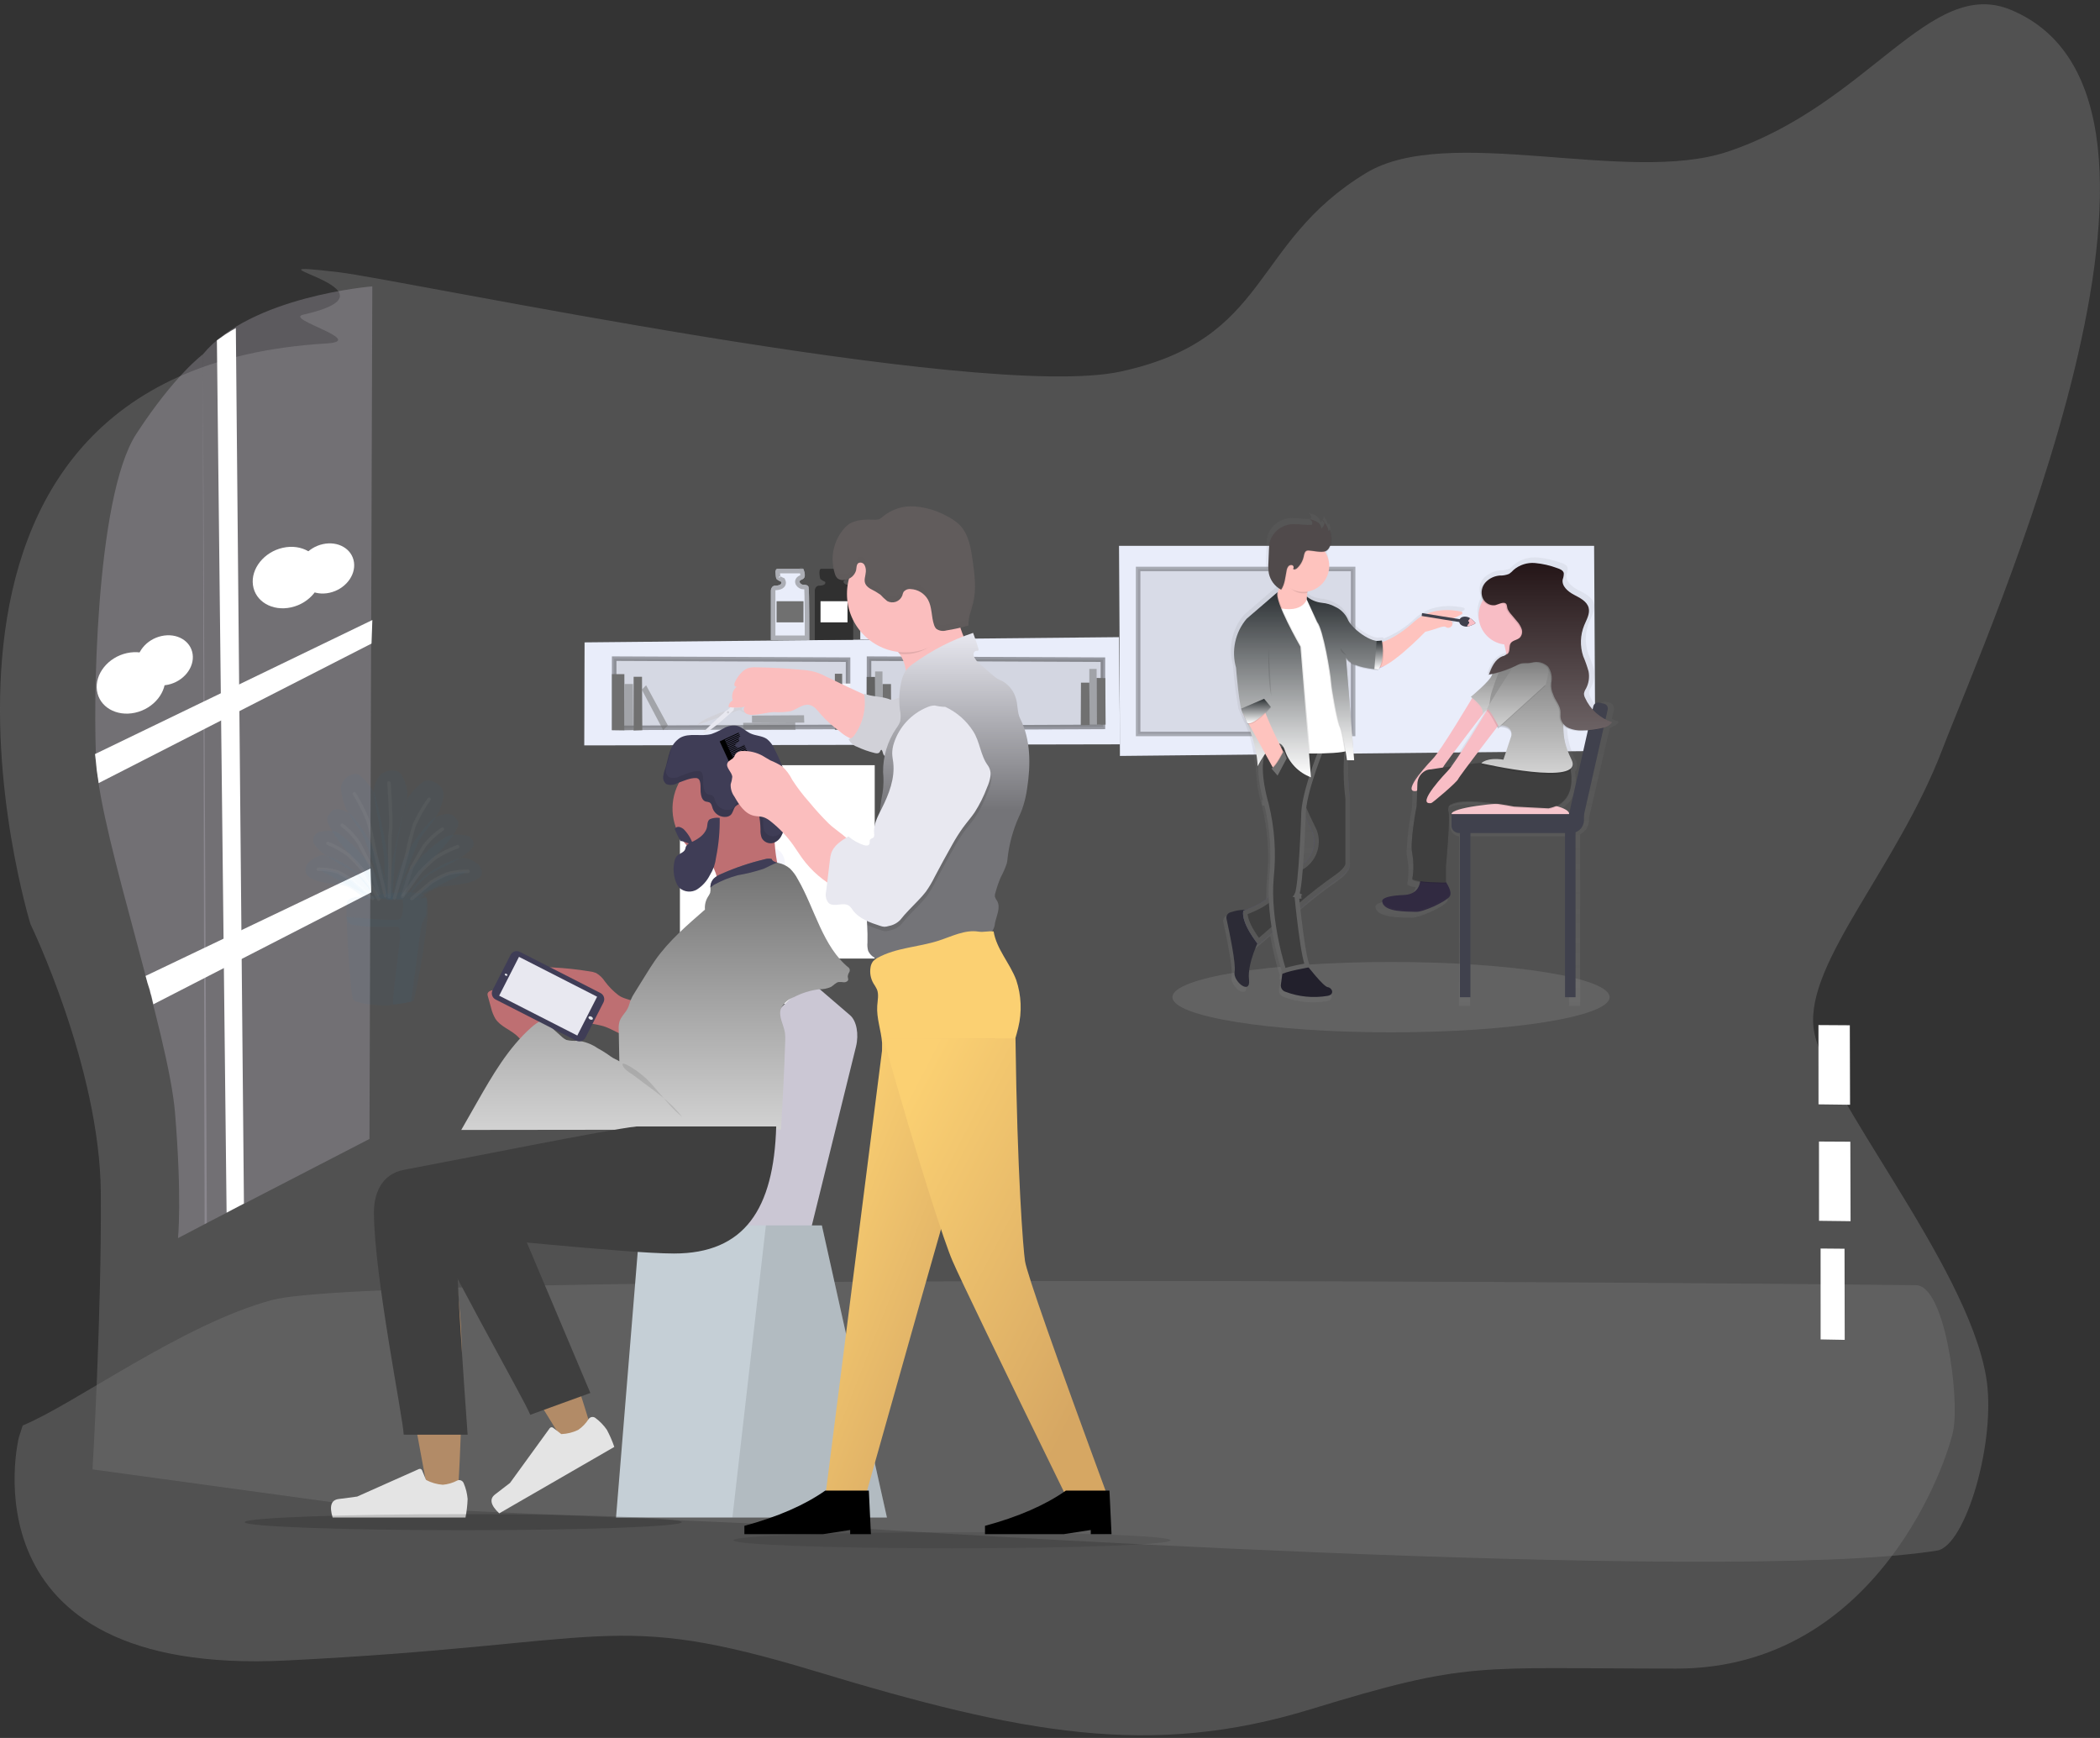 <svg width="464" height="384" viewBox="0 0 464 384" fill="none" xmlns="http://www.w3.org/2000/svg">
<rect x="0" y="0" width="464" height="384" fill="#333333" stroke="none"/>
<path d="M6.737 204.188C6.737 204.188 -30.979 82.027 72.07 75.894C81.388 75.339 62.759 70.488 66.957 69.541C91.69 63.967 49.88 57.215 74.787 60.141C89.187 61.835 216.538 88.865 247.654 82.089C280.874 74.854 276.244 53.729 301.854 38.218C319.971 27.245 359.675 40.898 381.719 33.518C413.011 23.044 426.379 -5.316 444.358 2.199C492.035 22.125 439.127 139.567 429.148 165.626C419.169 191.685 399.155 212.377 400.692 226.941C402.229 241.505 434.566 278.955 438.841 304.241C441.19 318.048 434.364 341.596 427.984 342.599C380.566 350.221 190.142 337.681 190.142 337.681L79.609 332.763L20.446 324.654C20.446 324.654 22.471 290.5 22.274 263.496C22.07 235.827 6.737 204.188 6.737 204.188Z" fill="#707070" fill-opacity="0.5"/>
<path d="M4.164 317.608C4.164 317.608 -9.006 370.477 63.258 366.882C135.522 363.287 134.663 355.489 180.258 369.282C225.853 383.075 254.245 388.472 289.519 377.676C324.793 366.88 325.651 368.671 370.38 368.671C415.109 368.671 430.424 322.303 431.591 315.971C432.969 308.509 429.748 284.036 423.355 283.961C376.078 283.401 83.242 281.018 60.155 287.225C40.318 292.551 16.478 310.243 5.011 314.958" fill="#707070" fill-opacity="0.5"/>
<path opacity="0.27" d="M45.206 270.468L81.635 251.648L82.262 63.269C82.262 63.269 55.39 65.429 44.814 78.305L45.206 270.468Z" fill="#CBC7D4"/>
<path opacity="0.27" d="M44.814 78.305L45.703 270.22L39.33 273.563C39.33 273.563 40.239 264.831 38.672 245.873C37.23 228.202 22.424 185.322 21.311 168.939C20.528 157.325 20.962 109.923 30.124 95.853C38.582 82.866 44.814 78.305 44.814 78.305Z" fill="#CBC7D4"/>
<path d="M62.508 121.028C66.662 120.11 70.439 122.316 70.94 125.95C71.442 129.583 68.482 133.281 64.327 134.196C60.172 135.11 56.396 132.911 55.891 129.279C55.386 125.647 58.352 121.947 62.508 121.028Z" fill="white"/>
<path d="M71.333 120.225C74.723 119.477 77.803 121.275 78.214 124.242C78.624 127.208 76.212 130.219 72.818 130.97C69.424 131.721 66.351 129.919 65.934 126.951C65.517 123.984 67.944 120.973 71.333 120.225Z" fill="white"/>
<path d="M28.033 144.302C32.188 143.384 35.965 145.59 36.466 149.224C36.968 152.857 34.008 156.555 29.853 157.47C25.697 158.384 21.922 156.185 21.417 152.553C20.912 148.921 23.878 145.221 28.033 144.302Z" fill="white"/>
<path d="M35.685 140.53C39.075 139.782 42.156 141.58 42.566 144.547C42.976 147.513 40.565 150.524 37.17 151.275C33.776 152.026 30.703 150.224 30.286 147.256C29.87 144.289 32.295 141.278 35.685 140.53Z" fill="white"/>
<path d="M47.924 75.2L49.773 73.9L49.859 73.846L51.011 73.118L52.111 72.489L53.897 265.92L50.066 267.931L47.924 75.2Z" fill="white"/>
<path d="M33.882 221.897L33.456 220.075C33.306 219.635 33.187 219.185 33.1 218.728L32.61 217.242L32.167 215.627L81.867 191.889L82.032 197.169L33.882 221.897Z" fill="white"/>
<path d="M21.793 173.024L21.652 171.959C21.558 171.647 21.452 170.419 21.37 170.126L21.17 168.095L20.99 166.609L82.273 136.994L82.089 142.194L21.793 173.024Z" fill="white"/>
<g opacity="0.19">
<path opacity="0.19" d="M80.491 198.11C80.491 198.11 77.091 197.91 76.648 199.299C76.205 200.688 77.431 219.605 77.964 220.724C78.497 221.843 83.922 222.17 85.457 222.17C85.457 222.17 91.141 221.531 91.419 221.041C91.697 220.551 95.552 200.988 94.29 198.373C93.028 195.758 80.69 198.173 80.69 198.173" fill="#017DCE"/>
<path opacity="0.19" d="M76.37 202.558C76.37 202.558 86.946 203.583 88.196 203.133C89.446 202.683 89.034 198.676 89.034 198.676L94.291 198.376C94.291 198.376 94.291 202.229 93.934 202.685C93.525 203.312 93.221 204.001 93.034 204.725C93.034 204.953 90.813 221.341 90.813 221.341C89.539 221.607 88.253 221.805 86.959 221.935C86.426 221.851 88.377 208.38 88.377 207.444C88.377 206.508 88.377 204.725 87.84 204.725C87.303 204.725 76.935 205.125 76.872 203.655C76.789 203.258 76.617 202.885 76.367 202.565" fill="#017DCE"/>
<path opacity="0.19" d="M80.533 198.536C80.533 198.536 77.583 195.916 76.017 195.678C74.451 195.44 72.625 195.188 71.058 194.878C69.491 194.568 67.493 193.68 67.533 192.523C67.485 192.056 67.567 191.585 67.769 191.162C67.972 190.738 68.287 190.379 68.681 190.123C69.418 189.504 70.306 189.09 71.255 188.923C71.944 188.844 79.019 191.167 81.968 196.723L83.143 198.546L80.533 198.536Z" fill="#017DCE"/>
<path opacity="0.19" d="M70.329 192.063C71.749 192.032 73.166 192.223 74.529 192.628C75.708 193.187 76.836 193.85 77.898 194.609L82.336 198.517" fill="#017DCE"/>
<path opacity="0.19" d="M70.329 192.063C71.749 192.032 73.166 192.223 74.529 192.628C75.708 193.187 76.836 193.85 77.898 194.609L82.336 198.517" stroke="white" stroke-width="0.75" stroke-miterlimit="10" stroke-linecap="round"/>
<path opacity="0.19" d="M83.647 198.388C83.647 198.388 80.216 192.494 78.88 190.835C77.544 189.176 75.98 187.279 74.693 185.546C73.406 183.813 71.779 181.326 72.464 180.306C73.149 179.286 73.639 178.592 74.889 178.82C75.901 178.969 76.848 179.411 77.611 180.093C78.304 180.658 84.532 188.171 85.445 196.803L86.345 198.551L83.647 198.388Z" fill="#017DCE"/>
<path opacity="0.19" d="M75.582 182.311C77.038 183.411 78.296 184.751 79.303 186.273C80.294 188.086 81.865 191.33 81.865 191.33L83.647 197.516" stroke="white" stroke-width="0.75" stroke-miterlimit="10" stroke-linecap="round"/>
<path opacity="0.19" d="M85.355 198.655C85.355 198.655 81.348 187.655 80.6 185.481C79.852 183.307 76.793 180.033 76.115 177.814C75.437 175.595 75.007 173.981 75.723 172.762C76.439 171.543 78.285 170.533 79.456 171.276C80.739 172.342 81.814 173.636 82.625 175.094C83.115 175.926 86.397 190.868 86.125 194.315L86.752 198.728L85.355 198.655Z" fill="#017DCE"/>
<path opacity="0.19" d="M78.297 175.378C79.471 177.267 80.474 179.255 81.297 181.321C82.08 183.797 82.864 188.521 82.762 187.759L85.162 197.947" stroke="white" stroke-width="0.75" stroke-miterlimit="10" stroke-linecap="round"/>
<path opacity="0.19" d="M83.158 198.595C83.158 198.595 79.633 193.509 77.913 192.523C76.193 191.537 74.239 190.423 72.558 189.363C70.877 188.303 68.858 186.505 69.201 185.426C69.267 184.963 69.494 184.538 69.841 184.224C70.188 183.91 70.633 183.727 71.101 183.707C72.16 183.479 73.259 183.517 74.301 183.816C75.084 184.074 82.449 189.7 84.34 196.381L85.214 198.681L83.158 198.595Z" fill="#017DCE"/>
<path opacity="0.19" d="M72.452 186.343C74.071 187.011 75.603 187.872 77.015 188.908C78.187 189.996 79.281 191.166 80.29 192.408L83.678 198.658" stroke="white" stroke-width="0.75" stroke-miterlimit="10" stroke-linecap="round"/>
<path opacity="0.19" d="M92.379 198.709C92.379 198.709 95.571 196.233 97.267 195.98C98.963 195.727 100.93 195.514 102.626 195.212C104.322 194.91 106.484 194.073 106.441 192.963C106.484 192.5 106.389 192.034 106.168 191.625C105.947 191.216 105.61 190.881 105.199 190.663C104.377 190.061 103.421 189.667 102.414 189.514C101.666 189.44 94.014 191.654 90.819 196.943L89.53 198.686L92.379 198.709Z" fill="#017DCE"/>
<path opacity="0.19" d="M103.425 192.523C101.894 192.493 100.366 192.674 98.885 193.063C97.62 193.587 96.401 194.217 95.242 194.945L90.984 198.56" fill="#017DCE"/>
<path opacity="0.19" d="M103.425 192.523C101.894 192.493 100.366 192.674 98.885 193.063C97.62 193.587 96.401 194.217 95.242 194.945L90.984 198.56" stroke="white" stroke-width="0.75" stroke-miterlimit="10" stroke-linecap="round"/>
<path opacity="0.19" d="M89.014 198.566C89.014 198.566 92.724 192.94 94.169 191.355C95.614 189.77 97.303 187.955 98.701 186.303C100.099 184.651 101.854 182.276 101.11 181.296C100.366 180.316 99.841 179.657 98.486 179.865C97.412 179.997 96.395 180.416 95.54 181.078C94.792 181.613 88.05 188.794 87.063 197.035L86.096 198.704L89.014 198.566Z" fill="#017DCE"/>
<path opacity="0.19" d="M97.741 183.198C96.198 184.219 94.836 185.491 93.714 186.962C92.641 188.695 90.945 191.791 90.945 191.791L89.014 197.691" stroke="white" stroke-width="0.75" stroke-miterlimit="10" stroke-linecap="round"/>
<path opacity="0.19" d="M87.161 198.843C87.161 198.843 91.497 188.343 92.304 186.258C93.111 184.173 96.425 181.068 97.157 178.938C97.889 176.808 98.357 175.273 97.588 174.114C96.819 172.955 94.819 171.984 93.549 172.678C92.192 173.673 91.029 174.909 90.118 176.323C89.585 177.123 86.036 191.384 86.326 194.683L85.648 198.898L87.161 198.843Z" fill="#017DCE"/>
<path opacity="0.19" d="M86.75 198.71C86.75 198.71 87.099 188.463 87.925 185.13C88.485 182.921 89.033 179.187 89.766 177.082C90.499 174.977 89.374 172.209 88.622 171.045C87.87 169.881 85.88 170.104 84.595 170.792C83.395 171.446 82.707 173.56 82.554 174.692C82.417 175.722 85.296 188.092 84.99 192.616L85.237 198.777L86.75 198.71Z" fill="#017DCE"/>
<path opacity="0.19" d="M94.8 176.586C93.543 178.37 92.457 180.269 91.557 182.257C90.927 184.272 90.404 186.318 89.99 188.388L87.174 198.388" stroke="white" stroke-width="0.75" stroke-miterlimit="10" stroke-linecap="round"/>
<path opacity="0.19" d="M89.543 198.763C89.543 198.763 93.377 193.905 95.215 192.963C97.052 192.021 99.19 190.982 101.007 189.947C102.824 188.912 105.007 187.218 104.638 186.188C104.534 185.72 104.273 185.302 103.898 185.003C103.524 184.704 103.058 184.542 102.578 184.544C101.432 184.326 100.252 184.36 99.12 184.644C98.257 184.892 90.306 190.26 88.257 196.644L87.314 198.844L89.543 198.763Z" fill="#017DCE"/>
<path opacity="0.19" d="M101.126 187.066C99.393 187.695 97.736 188.516 96.186 189.513C94.934 190.542 93.756 191.657 92.661 192.851L88.924 198.091" stroke="white" stroke-width="0.75" stroke-miterlimit="10" stroke-linecap="round"/>
<path opacity="0.19" d="M85.943 172.981C85.943 172.981 86.605 181.762 86.221 184.124C86.06 185.115 86.139 191.291 86.139 191.291L86.002 198.16" stroke="white" stroke-width="0.75" stroke-miterlimit="10" stroke-linecap="round"/>
</g>
<path d="M193.272 169.068H150.231V211.79H193.272V169.068Z" fill="white"/>
<path d="M170.839 194.035C172.267 194.035 173.424 192.571 173.424 190.766C173.424 188.961 172.267 187.497 170.839 187.497C169.411 187.497 168.254 188.961 168.254 190.766C168.254 192.571 169.411 194.035 170.839 194.035Z" fill="#F5F5FC"/>
<path d="M168.147 210.774C168.147 210.774 169.228 214.374 167.994 215.385C166.76 216.396 159.141 220.194 159.141 220.194C159.062 220.342 159.02 220.506 159.019 220.674C159.018 220.842 159.058 221.007 159.135 221.156C159.212 221.304 159.324 221.432 159.462 221.528C159.599 221.624 159.758 221.684 159.924 221.705C161.124 222.037 176.576 221.774 179.901 221.705C180.155 221.708 180.402 221.626 180.603 221.471C180.804 221.317 180.947 221.099 181.009 220.853C181.087 220.501 180.989 220.115 180.398 219.862C179.376 219.396 175.615 216.806 173.97 215.687C173.712 215.45 173.504 215.163 173.358 214.844C173.212 214.525 173.131 214.181 173.12 213.83C172.932 212.706 172.791 211.463 173.42 211.225C174.399 210.854 168.206 211.339 168.206 211.339" fill="white"/>
<path d="M135.51 164.684L247.468 164.456L247.241 140.777L129.164 141.932L129.093 164.684H135.51Z" fill="#E9EDFA"/>
<path opacity="0.36" d="M192.013 160.825V145.529L243.69 145.753V160.601L192.013 160.825Z" fill="#707070" fill-opacity="0.5" stroke="black"/>
<path opacity="0.34" d="M135.705 160.825V145.529L187.382 145.753V160.601L135.705 160.825Z" fill="#707070" fill-opacity="0.5" stroke="black"/>
<path d="M135.209 148.955H137.955L137.982 161.371L135.205 161.331L135.209 148.955Z" fill="#707070"/>
<path d="M138.005 151.129H139.854L139.921 161.317L137.982 161.372L138.005 151.129Z" fill="#707070" fill-opacity="0.5"/>
<path d="M184.466 148.861H186.076L186.092 161.272L184.462 161.237L184.466 148.861Z" fill="#707070"/>
<path d="M186.119 151.035H187.968L188.035 161.223L186.096 161.273L186.119 151.035Z" fill="#F5F5FC"/>
<path d="M140.003 149.534H141.852L141.919 161.346L139.98 161.405L140.003 149.534Z" fill="#707070"/>
<path d="M141.813 152.372L142.761 151.411L147.561 160.271L146.527 161.331L141.813 152.372Z" fill="#707070" fill-opacity="0.5"/>
<path d="M164.211 161.272H175.759L175.7 159.633L164.211 159.712V161.272Z" fill="#707070" fill-opacity="0.5"/>
<path d="M166.154 159.667H177.706L177.643 158.028L166.154 158.107V159.667Z" fill="#707070" fill-opacity="0.5"/>
<path d="M193.362 148.361H194.984L195 161.426L193.359 161.386L193.362 148.361Z" fill="#707070" fill-opacity="0.5"/>
<path d="M195.018 151.144H196.863L196.93 161.327L194.991 161.381L195.018 151.144Z" fill="#707070"/>
<path d="M240.688 147.796H242.301L242.318 160.207L240.688 160.172V147.796Z" fill="#707070" fill-opacity="0.5"/>
<path d="M242.294 149.792L244.217 149.817L244.291 160.109L242.325 160.144L242.294 149.792Z" fill="#707070"/>
<path d="M238.843 150.827H240.692L240.766 160.202L238.796 160.232L238.843 150.827Z" fill="#707070"/>
<path d="M191.494 149.564H193.343L193.41 161.376L191.471 161.435L191.494 149.564Z" fill="#626262"/>
<path d="M210.656 152.407L211.604 151.446L216.404 160.306L215.37 161.366L210.656 152.407Z" fill="white"/>
<path d="M202.829 161.306H214.381L214.318 159.667L202.829 159.746V161.306Z" fill="white"/>
<path d="M202.195 159.761H213.745L213.682 158.122L202.197 158.201L202.195 159.761Z" fill="#E9EDFA"/>
<path d="M247.363 139.575L247.249 120.601H352.223L352.479 165.938L247.45 167.023L247.36 141.264" fill="#E9EDFA"/>
<path d="M172.598 128.546C172.598 128.546 171.587 128.12 171.505 127.803C171.423 127.486 171.086 125.673 171.756 125.673H177.483C177.483 125.673 178.408 127.59 177.232 128.016C176.056 128.442 177.063 129.185 177.4 129.185C177.737 129.185 178.493 129.185 178.661 129.715C178.829 130.245 178.818 141.415 178.818 141.415H170.326V130.571C170.318 130.272 170.411 129.978 170.592 129.739C170.668 129.635 170.767 129.551 170.881 129.493C170.996 129.434 171.122 129.404 171.251 129.403C172.179 129.397 172.852 129.08 172.598 128.546Z" fill="#E9EDFA"/>
<path d="M173.049 128.331L172.967 128.159L172.792 128.085L172.792 128.085L172.792 128.085L172.792 128.085L172.792 128.085L172.791 128.085L172.784 128.082L172.756 128.07C172.731 128.059 172.694 128.042 172.65 128.021C172.561 127.98 172.443 127.922 172.325 127.856C172.204 127.789 172.097 127.721 172.021 127.661C172.001 127.645 171.986 127.632 171.975 127.622C171.935 127.439 171.857 127.005 171.848 126.608C171.844 126.414 171.857 126.267 171.88 126.173H177.147C177.207 126.339 177.271 126.549 177.304 126.763C177.341 126.993 177.335 127.182 177.292 127.314C177.257 127.421 177.199 127.496 177.061 127.546C176.722 127.669 176.419 127.855 176.268 128.152C176.1 128.485 176.19 128.807 176.322 129.022C176.449 129.228 176.636 129.384 176.803 129.487C176.955 129.581 177.177 129.685 177.4 129.685C177.575 129.685 177.786 129.687 177.966 129.735C178.125 129.776 178.166 129.826 178.179 129.854C178.18 129.863 178.185 129.898 178.192 129.975C178.2 130.077 178.208 130.216 178.216 130.392C178.232 130.742 178.245 131.217 178.256 131.777C178.279 132.895 178.293 134.338 178.302 135.767C178.311 137.195 178.315 138.607 178.317 139.662C178.317 140.179 178.318 140.61 178.318 140.915H170.826V130.571H170.826L170.825 130.558C170.821 130.371 170.879 130.189 170.991 130.04L170.991 130.04L170.995 130.035C171.025 129.994 171.064 129.961 171.108 129.938C171.153 129.915 171.203 129.903 171.253 129.903L171.254 129.903C171.755 129.9 172.257 129.815 172.619 129.605C172.804 129.497 172.992 129.333 173.089 129.09C173.192 128.832 173.161 128.566 173.049 128.331ZM171.955 127.6C171.955 127.6 171.955 127.601 171.956 127.602C171.955 127.601 171.955 127.6 171.955 127.6ZM177.032 125.89C177.032 125.889 177.032 125.889 177.032 125.89L177.032 125.89Z" stroke="#707070" stroke-opacity="0.5"/>
<path d="M177.537 132.839H171.579V137.509H177.537V132.839Z" fill="#707070"/>
<path d="M182.304 128.546C182.304 128.546 181.294 128.12 181.211 127.803C181.128 127.486 180.792 125.673 181.462 125.673H187.189C187.189 125.673 188.114 127.59 186.938 128.016C185.762 128.442 186.769 129.185 187.106 129.185C187.443 129.185 188.199 129.185 188.367 129.715C188.535 130.245 188.524 141.415 188.524 141.415H180.032V130.571C180.024 130.272 180.117 129.978 180.298 129.739C180.374 129.635 180.473 129.551 180.587 129.493C180.701 129.435 180.828 129.404 180.956 129.403C181.912 129.397 182.57 129.08 182.304 128.546Z" fill="black" fill-opacity="0.412"/>
<path d="M187.255 132.839H181.297V137.509H187.255V132.839Z" fill="white"/>
<path d="M192.354 128.412C192.354 128.412 191.343 127.986 191.261 127.669C191.179 127.352 190.842 125.539 191.511 125.539H197.239C197.239 125.539 198.163 127.456 196.988 127.882C195.813 128.308 196.82 129.051 197.156 129.051C197.492 129.051 198.248 129.051 198.416 129.581C198.584 130.111 198.573 141.281 198.573 141.281H190.082V130.437C190.073 130.138 190.167 129.844 190.348 129.605C190.423 129.501 190.522 129.417 190.637 129.359C190.751 129.301 190.877 129.27 191.005 129.269C191.931 129.263 192.604 128.946 192.354 128.412Z" fill="#E9EDFA"/>
<path d="M197.295 132.7H191.337V137.37H197.295V132.7Z" fill="white"/>
<path opacity="0.28" d="M251.474 125.712H298.975V162.164H251.474V125.712Z" fill="#707070" fill-opacity="0.5" stroke="black"/>
<path d="M304.67 147.582C305.838 147.582 306.785 146.385 306.785 144.908C306.785 143.431 305.838 142.234 304.67 142.234C303.502 142.234 302.555 143.431 302.555 144.908C302.555 146.385 303.502 147.582 304.67 147.582Z" fill="#BAC5F4"/>
<path d="M283.365 149.812C283.365 149.812 282.355 149.386 282.272 149.069C282.189 148.752 281.853 146.939 282.523 146.939H288.25C288.25 146.939 289.174 148.856 287.999 149.282C286.824 149.708 287.831 150.451 288.167 150.451C288.503 150.451 289.26 150.451 289.428 150.981C289.596 151.511 289.585 162.681 289.585 162.681H281.093V151.832C281.085 151.533 281.178 151.239 281.359 151C281.435 150.897 281.534 150.812 281.648 150.754C281.762 150.696 281.889 150.665 282.017 150.664C282.934 150.659 283.608 150.341 283.365 149.812Z" fill="white"/>
<path d="M288.293 154.101H282.335V158.771H288.293V154.101Z" fill="#F5F5FC"/>
<path d="M214.129 143.511C212.662 144.09 211.237 144.77 209.865 145.548C209.25 145.914 208.665 146.319 208.028 146.648C207.338 146.993 206.63 147.303 205.908 147.577C203.929 148.385 202.007 149.327 200.156 150.395C200.425 148.314 199.934 146.205 198.774 144.456C198.592 144.217 198.39 143.993 198.169 143.789C197.292 142.976 196.049 142.766 195.187 142.054C195.889 141.116 196.725 140.287 197.668 139.593C198.524 138.836 199.412 138.119 200.332 137.44C202.171 136.082 204.129 134.893 206.182 133.888C207.465 133.205 208.849 132.733 210.282 132.488C210.463 132.447 210.653 132.464 210.824 132.536C210.926 132.613 211.01 132.711 211.072 132.823C211.134 132.935 211.172 133.059 211.183 133.186C211.451 134.429 211.583 135.705 211.811 136.958C211.921 137.602 212.069 138.238 212.256 138.864C212.496 139.604 212.774 140.332 213.087 141.044C213.436 141.867 213.783 142.689 214.129 143.511Z" fill="#FBBEBE"/>
<path d="M172.878 178.646C172.878 181.048 172.166 183.395 170.831 185.392C169.497 187.389 167.601 188.945 165.382 189.865C163.163 190.784 160.722 191.024 158.366 190.556C156.011 190.087 153.847 188.931 152.149 187.233C150.45 185.535 149.294 183.371 148.825 181.016C148.357 178.66 148.597 176.219 149.516 174C150.435 171.781 151.991 169.884 153.988 168.55C155.985 167.215 158.332 166.503 160.734 166.503C162.329 166.503 163.908 166.817 165.381 167.427C166.854 168.037 168.193 168.932 169.321 170.059C170.449 171.187 171.343 172.525 171.953 173.999C172.564 175.472 172.878 177.051 172.878 178.646V178.646Z" fill="#BE6F72"/>
<path d="M156.382 189.351C157.068 190.449 157.644 191.611 158.103 192.821C158.559 194.042 158.64 195.371 158.338 196.639C162.474 194.461 167.397 194.639 171.95 193.534C172.072 193.52 172.184 193.461 172.264 193.368C172.292 193.305 172.306 193.237 172.306 193.168C172.306 193.099 172.292 193.031 172.264 192.968C171.312 189.439 170.946 185.778 171.182 182.131L168.805 183.536C167.765 184.179 166.686 184.758 165.576 185.271C163.985 185.903 162.355 186.432 160.697 186.857C159.397 187.243 156.819 187.742 155.997 188.877C156.146 189.017 156.275 189.176 156.382 189.351Z" fill="#BE6F72"/>
<path d="M149.694 173.018C149.331 173.241 148.922 173.378 148.498 173.419C148.075 173.461 147.647 173.405 147.248 173.257C146.995 173.07 146.795 172.821 146.669 172.533C146.542 172.245 146.493 171.929 146.527 171.617C146.603 170.994 146.758 170.383 146.988 169.799C147.373 168.571 147.582 167.293 148.012 166.071C148.378 164.823 149.173 163.744 150.258 163.026C152.309 161.839 154.963 162.82 157.24 162.162C158.175 161.819 159.078 161.396 159.94 160.896C160.807 160.392 161.821 160.202 162.812 160.358C163.945 160.622 164.782 161.576 165.838 162.058C166.995 162.59 168.378 162.558 169.431 163.265C170.141 163.827 170.702 164.555 171.065 165.385C172.403 167.956 173.459 170.663 174.216 173.461C174.519 174.463 174.692 175.499 174.731 176.545C174.677 177.885 174.438 179.211 174.02 180.485L173.442 182.528C173.259 183.307 172.977 184.06 172.603 184.768C172.222 185.482 171.575 186.017 170.803 186.256C170.318 186.376 169.808 186.329 169.353 186.123C168.898 185.917 168.526 185.564 168.297 185.121C168.087 184.54 167.999 183.923 168.037 183.307C168.016 182.103 167.887 180.903 167.652 179.722C167.575 179.12 167.34 178.549 166.97 178.068C166.325 177.531 165.505 177.253 164.667 177.286C163.829 177.319 163.033 177.661 162.433 178.247C162.011 178.837 161.933 179.666 161.377 180.126C161.127 180.317 160.831 180.438 160.519 180.475C159.882 180.556 159.236 180.421 158.685 180.092C158.134 179.762 157.71 179.257 157.48 178.658C157.303 178.149 157.216 177.517 156.734 177.278C156.467 177.194 156.194 177.133 155.917 177.095C155.096 176.846 154.88 175.805 154.805 174.952C154.718 173.952 155.052 171.976 153.805 171.908C152.469 171.834 150.925 172.607 149.694 173.018Z" fill="#3F3D56"/>
<path d="M152.603 186.181C152.148 186.333 151.768 186.651 151.539 187.072C151.474 187.245 151.462 187.436 151.402 187.614C151.13 188.399 150.07 188.553 149.523 189.177C149.276 189.492 149.11 189.864 149.039 190.258C148.673 191.813 148.791 193.444 149.378 194.93C149.548 195.401 149.81 195.833 150.149 196.202C150.682 196.657 151.345 196.931 152.044 196.985C152.743 197.039 153.44 196.87 154.037 196.502C155.218 195.736 156.175 194.672 156.814 193.418C157.193 192.809 157.51 192.163 157.76 191.49C157.98 190.806 158.136 190.103 158.228 189.39C158.801 186.535 159.067 183.627 159.022 180.716C158.278 180.609 157.52 180.707 156.829 181.001C156.189 181.456 156.366 182.373 156.135 183.038C155.591 184.639 154.003 185.483 152.603 186.181Z" fill="#3F3D56"/>
<path d="M153.107 186.549C152.384 186.593 151.089 185.793 150.364 185.834C149.872 184.973 149.438 184.08 149.064 183.162C149.449 182.609 150.07 182.474 151.009 183.162C151.97 184.106 152.689 185.268 153.107 186.549V186.549Z" fill="#3F3D56"/>
<path d="M164.003 156.094C163.514 156.414 162.922 156.539 162.345 156.445C161.941 156.453 161.545 156.556 161.189 156.745C154.394 159.07 154.127 160.166 154.127 160.166L161.993 157.388C163.506 156.725 163.535 156.958 163.535 156.958C163.891 157.266 164.33 157.463 164.797 157.525C165.264 157.588 165.739 157.513 166.164 157.309C166.164 157.309 168.201 156.345 167.602 155.418C167.003 154.491 164.789 155.687 164.003 156.094ZM167.28 155.921C167.05 156.406 166.661 156.799 166.178 157.034C165.695 157.268 165.146 157.331 164.622 157.212C164.622 157.212 163.6 157.062 164.032 156.3C164.888 155.915 165.789 155.637 166.713 155.473C167.274 155.537 167.274 155.928 167.274 155.928L167.28 155.921Z" fill="#E8E8F0"/>
<path opacity="0.1" d="M164.003 156.094C163.514 156.414 162.922 156.539 162.345 156.445C161.941 156.453 161.545 156.556 161.189 156.745C154.394 159.07 154.127 160.166 154.127 160.166L161.993 157.388C163.506 156.725 163.535 156.958 163.535 156.958C163.891 157.266 164.33 157.463 164.797 157.525C165.264 157.588 165.739 157.513 166.164 157.309C166.164 157.309 168.201 156.345 167.602 155.418C167.003 154.491 164.789 155.687 164.003 156.094ZM167.28 155.921C167.05 156.406 166.661 156.799 166.178 157.034C165.695 157.268 165.146 157.331 164.622 157.212C164.622 157.212 163.6 157.062 164.032 156.3C164.888 155.915 165.789 155.637 166.713 155.473C167.274 155.537 167.274 155.928 167.274 155.928L167.28 155.921Z" fill="black"/>
<path d="M164.435 151.799C164.131 151.78 163.829 151.859 163.573 152.024C163.318 152.189 163.122 152.432 163.014 152.717C162.778 152.998 162.64 153.348 162.621 153.714C162.601 154.08 162.7 154.442 162.904 154.747L160.819 156.819C160.424 156.972 160.084 157.24 159.844 157.59C159.844 157.59 155.26 161.638 155.328 162.006C155.328 162.006 156.076 162.391 160.82 158.068L162.065 156.968C162.15 156.385 162.407 155.841 162.803 155.404C163.198 154.968 163.714 154.658 164.286 154.516C164.286 154.516 164.479 154.601 164.581 154.142C164.69 153.922 164.835 153.722 165.011 153.55C165.266 153.309 165.611 151.755 164.435 151.799ZM164.765 153.193C164.765 153.193 164.135 154.82 163.236 154.35C162.337 153.88 163.211 152.794 163.211 152.794C164.769 151.275 164.765 153.189 164.765 153.189V153.193Z" fill="#E8E8F0"/>
<path opacity="0.1" d="M160.858 157.629C160.995 157.629 161.107 157.518 161.107 157.38C161.107 157.242 160.995 157.131 160.858 157.131C160.72 157.131 160.609 157.242 160.609 157.38C160.609 157.518 160.72 157.629 160.858 157.629Z" fill="black"/>
<path d="M182.61 149.518C181.885 149.136 181.131 148.809 180.357 148.539C179.328 148.247 178.27 148.066 177.202 147.999C173.827 147.678 170.443 147.491 167.048 147.44C166.448 147.4 165.845 147.466 165.267 147.633C164.759 147.828 164.299 148.13 163.918 148.518C163.258 149.149 162.733 149.909 162.376 150.75C162.26 150.96 162.225 151.205 162.276 151.44C162.353 151.664 162.661 151.812 162.837 151.654C162.388 152.016 162.058 152.504 161.891 153.055C161.723 153.607 161.725 154.196 161.896 154.746C161.628 154.886 161.401 155.092 161.237 155.346C161.072 155.599 160.976 155.891 160.957 156.192C162.358 156.453 163.801 156.384 165.171 155.992C165.068 155.977 164.963 155.984 164.863 156.011C164.763 156.039 164.669 156.087 164.589 156.153C164.508 156.219 164.442 156.301 164.395 156.394C164.348 156.487 164.321 156.588 164.315 156.692C164.318 156.903 164.379 157.109 164.491 157.288C164.604 157.466 164.764 157.61 164.953 157.704C165.335 157.885 165.757 157.968 166.179 157.947C167.812 157.947 169.4 157.394 171.029 157.322C172.272 157.412 173.52 157.347 174.747 157.129C176.127 156.701 177.359 155.489 178.781 155.741C179.916 155.941 180.656 156.998 181.397 157.881C182.631 159.248 184.005 160.482 185.497 161.563C186.55 162.518 187.805 163.222 189.169 163.624C189.584 163.737 190.024 163.716 190.426 163.564C190.762 163.384 191.044 163.118 191.243 162.793C192.737 160.673 192.743 158.003 192.652 155.519C192.608 154.249 192.33 154.077 191.152 153.551C189.787 152.938 188.428 152.311 187.073 151.668C185.579 150.965 184.091 150.248 182.61 149.518Z" fill="#FBBEBE"/>
<path d="M198.232 154.275C198.002 154.412 197.759 154.526 197.507 154.616C197.074 154.662 196.637 154.586 196.245 154.398C194.51 153.82 192.583 153.957 190.906 153.241C191.457 156.397 190.738 159.643 188.906 162.271C188.762 162.536 188.561 162.766 188.319 162.946C188.076 163.125 187.797 163.248 187.501 163.308C187.685 163.701 187.946 164.053 188.268 164.343C188.59 164.633 188.967 164.856 189.377 164.998C190.626 165.589 191.933 166.05 193.277 166.374C193.662 166.465 194.133 166.509 194.356 166.181C194.491 165.988 194.549 165.659 194.786 165.67C195.148 166.055 195.029 166.846 195.53 167.019C195.686 167.059 195.85 167.059 196.006 167.019L197.124 166.826C197.46 166.797 197.783 166.686 198.065 166.502C198.242 166.349 198.388 166.163 198.495 165.955C199.661 163.784 200.32 161.376 200.422 158.914C200.554 157.682 200.597 156.443 200.551 155.205C200.472 154.167 199.138 153.853 198.232 154.275Z" fill="#E8E8F0"/>
<path opacity="0.1" d="M198.232 154.275C198.002 154.412 197.759 154.526 197.507 154.616C197.074 154.662 196.637 154.586 196.245 154.398C194.51 153.82 192.583 153.957 190.906 153.241C191.457 156.397 190.738 159.643 188.906 162.271C188.762 162.536 188.561 162.766 188.319 162.946C188.076 163.125 187.797 163.248 187.501 163.308C187.685 163.701 187.946 164.053 188.268 164.343C188.59 164.633 188.967 164.856 189.377 164.998C190.626 165.589 191.933 166.05 193.277 166.374C193.662 166.465 194.133 166.509 194.356 166.181C194.491 165.988 194.549 165.659 194.786 165.67C195.148 166.055 195.029 166.846 195.53 167.019C195.686 167.059 195.85 167.059 196.006 167.019L197.124 166.826C197.46 166.797 197.783 166.686 198.065 166.502C198.242 166.349 198.388 166.163 198.495 165.955C199.661 163.784 200.32 161.376 200.422 158.914C200.554 157.682 200.597 156.443 200.551 155.205C200.472 154.167 199.138 153.853 198.232 154.275Z" fill="black"/>
<path d="M133.615 216.798C133.127 216.044 132.466 215.419 131.687 214.973C131.218 214.784 130.725 214.663 130.222 214.614C127.518 214.172 124.791 213.884 122.055 213.752C121.16 213.642 120.254 213.825 119.472 214.274C119.083 214.609 118.773 215.027 118.565 215.496C118.358 215.966 118.257 216.476 118.272 216.99C118.223 218.209 118.465 219.421 118.979 220.527C119.493 221.633 120.264 222.601 121.227 223.349C122.949 224.497 124.907 225.243 126.956 225.533C128.018 225.751 129.085 225.944 130.156 226.111C131.237 226.237 132.307 226.447 133.356 226.739C135.569 227.448 137.521 229.052 139.842 229.185C139.951 229.202 140.062 229.183 140.16 229.131C140.262 229.049 140.33 228.932 140.353 228.803C140.864 227.003 142.635 222.685 140.353 221.424C139.16 220.767 137.836 220.738 136.668 219.903C135.508 219.018 134.48 217.973 133.615 216.798V216.798Z" fill="#BE6F72"/>
<path d="M114.13 228.762C112.63 227.455 110.556 226.762 109.465 225.1C109.023 224.341 108.698 223.52 108.501 222.664L107.792 220.116C107.737 219.959 107.712 219.794 107.719 219.628C107.773 219.096 108.399 218.844 108.928 218.761C110.29 218.601 111.67 218.742 112.971 219.175C114.273 219.608 115.463 220.322 116.457 221.267C118.432 223.183 119.843 225.604 120.536 228.267C120.589 228.401 120.597 228.548 120.559 228.687C120.492 228.811 120.387 228.909 120.259 228.968C119.217 229.693 118.059 230.235 116.834 230.568C115.693 230.747 114.941 229.46 114.13 228.762Z" fill="#BE6F72"/>
<path d="M180.54 218.055L187.827 224.317C189.257 225.544 189.813 228.488 189.135 231.237L178.8 273.106L164.173 271.562L171.821 223.495C171.821 223.495 178.222 216.136 180.54 218.055Z" fill="#CBC7D4"/>
<path d="M187.643 214.803C187.45 215.097 187.336 215.437 187.313 215.788C187.367 215.988 187.404 216.193 187.425 216.399C187.394 216.799 186.925 217.029 186.525 217.033C186.124 216.981 185.719 216.962 185.315 216.975C184.66 217.087 184.215 217.69 183.65 218.039C182.803 218.423 181.879 218.608 180.95 218.579C179.03 218.825 177.168 219.407 175.45 220.298C174.198 220.727 173.162 221.626 172.559 222.804C171.917 224.539 173.159 226.366 173.438 228.204C173.512 228.822 173.53 229.445 173.492 230.066C173.292 236.546 172.941 243.102 172.571 249.575L101.916 249.658L105.395 243.558C108.787 237.612 112.271 231.558 117.388 227.006C118.147 226.322 119 225.75 119.921 225.306L124.021 228.968C124.349 229.296 124.731 229.567 125.149 229.768C125.953 229.966 126.787 230.021 127.61 229.93C129.197 230.115 130.716 230.683 132.034 231.586C133.046 232.135 134.02 232.753 134.948 233.434C135.492 233.85 136.276 234.111 136.843 234.494L136.71 227.574C136.664 226.949 136.719 226.321 136.874 225.714C137.236 224.558 138.274 223.74 138.769 222.64C138.995 222.14 139.104 221.605 139.293 221.098C139.56 220.446 139.892 219.823 140.284 219.238L142.842 215.129C143.474 214.115 144.105 213.101 144.791 212.124C147.791 207.843 151.832 204.414 155.762 200.973C155.671 199.993 155.897 199.009 156.408 198.167C156.61 197.888 156.778 197.586 156.908 197.267C156.991 196.888 157.015 196.498 156.979 196.111V195.811C157.022 195.181 157.285 194.585 157.723 194.13C158.202 193.688 158.762 193.342 159.371 193.11C162.443 191.736 165.638 190.653 168.912 189.876C169.426 189.71 169.974 189.681 170.502 189.793C170.658 190.293 171.19 190.473 171.722 190.601L172.063 190.68C172.967 190.875 173.81 191.287 174.519 191.88C175.23 192.573 175.824 193.377 176.277 194.26C180.03 200.704 181.759 209.16 187.565 213.84C187.679 213.971 187.749 214.135 187.763 214.309C187.777 214.482 187.735 214.655 187.643 214.803Z" fill="url(#paint0_linear)"/>
<path opacity="0.1" d="M211.319 135.663C209.287 140.129 205.284 144.53 200.057 144.53C199.63 144.53 199.204 144.509 198.779 144.466C198.597 144.227 198.394 144.003 198.174 143.799C197.297 142.986 196.054 142.776 195.192 142.064C195.894 141.126 196.73 140.297 197.673 139.603C198.529 138.846 199.417 138.129 200.337 137.45C202.176 136.092 204.134 134.903 206.187 133.898C207.47 133.215 208.854 132.743 210.287 132.498C210.468 132.457 210.658 132.474 210.829 132.546C210.931 132.623 211.015 132.721 211.077 132.833C211.139 132.945 211.177 133.069 211.188 133.196C211.455 134.425 211.095 134.41 211.319 135.663Z" fill="black"/>
<path d="M200.055 144.141C207.187 144.141 212.969 138.359 212.969 131.227C212.969 124.095 207.187 118.313 200.055 118.313C192.923 118.313 187.141 124.095 187.141 131.227C187.141 138.359 192.923 144.141 200.055 144.141Z" fill="#FBBEBE"/>
<path d="M226.95 174.179C226.74 175.74 226.373 177.277 225.855 178.765C225.662 179.307 225.425 179.835 225.18 180.355C223.787 183.417 222.909 186.687 222.58 190.035C222.551 190.299 222.503 190.56 222.435 190.816C222.074 191.871 221.627 192.894 221.097 193.875C220.631 194.972 220.245 196.101 219.941 197.254C219.831 197.543 219.794 197.855 219.833 198.162C219.947 198.475 220.106 198.769 220.305 199.035C221.161 200.51 220.172 202.312 219.839 203.981C219.799 204.57 219.614 205.14 219.299 205.639C218.943 205.994 218.497 206.244 218.009 206.364C211.278 208.652 204.389 210.446 197.396 211.73C196.364 211.981 195.295 212.042 194.241 211.909C193.715 211.836 193.216 211.629 192.792 211.308C192.369 210.988 192.034 210.564 191.82 210.078C191.658 209.486 191.607 208.869 191.668 208.258C191.707 206.97 191.668 205.675 191.599 204.378C191.375 200.109 190.869 195.824 191.985 191.733C192.318 190.526 192.785 189.362 193.167 188.169C193.814 185.838 194.188 183.441 194.281 181.024C194.383 179.026 194.633 177.038 195.027 175.076C195.234 173.59 195.265 172.086 195.12 170.593C195.082 167.161 196.09 163.799 198.011 160.955C198.377 160.487 198.672 159.967 198.886 159.413C199.054 158.58 199.042 157.722 198.851 156.894C198.57 154.751 198.683 152.575 199.186 150.473C199.344 149.686 199.646 148.936 200.075 148.258C200.591 147.581 201.218 146.998 201.931 146.533C205.926 143.652 210.334 141.393 215.005 139.833C215.435 140.92 215.847 142.19 216.177 143.303C216.221 143.453 216.252 143.644 216.129 143.741C216.006 143.838 215.879 143.785 215.744 143.789C215.604 143.803 215.472 143.86 215.365 143.951C215.257 144.042 215.18 144.164 215.144 144.3C215.077 144.573 215.102 144.86 215.217 145.117C215.535 145.77 216.005 146.337 216.587 146.771L219.32 149.155C219.647 149.461 220.004 149.733 220.386 149.968C220.729 150.161 221.103 150.298 221.456 150.475C222.852 151.264 223.9 152.549 224.394 154.075C224.939 155.563 224.694 157.352 225.404 158.765C227.771 163.446 227.752 168.988 226.95 174.179Z" fill="url(#paint1_linear)"/>
<path d="M216.231 205.843C213.216 205.352 210.294 206.899 207.382 207.843C202.933 209.278 198.034 209.366 193.924 211.619C193.556 211.8 193.223 212.045 192.941 212.343C192.606 212.766 192.397 213.274 192.335 213.81C192.151 214.997 192.376 216.21 192.974 217.252C193.261 217.676 193.52 218.119 193.751 218.576C194.222 219.701 193.908 220.999 193.826 222.23C193.642 224.978 194.688 227.653 194.897 230.399C194.883 232.023 194.995 233.645 195.232 235.252C195.466 236.243 195.906 237.176 196.088 238.178C196.203 239.164 196.258 240.156 196.252 241.149C196.423 243.987 197.691 246.749 197.382 249.571L221.313 249.652C220.426 246.506 219.688 243.252 220.492 240.086C220.771 239.085 221.117 238.104 221.53 237.15C222.976 233.896 224.131 230.521 224.982 227.064C225.832 223.58 225.678 219.926 224.537 216.526C223.145 212.812 220.187 209.726 219.543 205.802C218.438 205.648 217.337 206.021 216.231 205.843Z" fill="url(#paint2_linear)"/>
<path d="M191.061 124.928C191.007 124.799 190.927 124.683 190.827 124.587C190.726 124.49 190.607 124.415 190.476 124.366C190.346 124.317 190.207 124.296 190.068 124.302C189.928 124.309 189.792 124.345 189.667 124.406C189.204 124.728 189.267 125.447 189.151 126.025C188.99 126.584 188.665 127.083 188.219 127.456C187.772 127.829 187.224 128.059 186.645 128.118C186.378 128.181 186.1 128.186 185.83 128.135C185.561 128.083 185.305 127.975 185.08 127.818C184.809 127.559 184.61 127.234 184.502 126.875C183.976 125.311 183.832 123.644 184.083 122.012C184.333 120.381 184.971 118.834 185.942 117.5C186.344 116.897 186.842 116.364 187.417 115.923C189.011 114.767 191.143 114.767 193.117 114.828C193.517 114.871 193.922 114.824 194.302 114.691C194.591 114.539 194.856 114.344 195.088 114.113C197.033 112.514 199.515 111.72 202.027 111.891C204.517 112.073 206.938 112.79 209.127 113.991C210.205 114.497 211.193 115.177 212.051 116.003C214.042 118.052 214.528 121.088 214.919 123.917C215.339 126.97 215.758 130.108 215.05 133.109C214.65 134.809 213.893 136.471 213.982 138.215C212.381 138.672 210.753 139.032 209.109 139.293C208.735 139.407 208.341 139.434 207.955 139.373C207.57 139.311 207.203 139.164 206.883 138.94C206.644 138.685 206.47 138.376 206.374 138.04C205.763 136.234 205.967 134.171 205.044 132.502C204.658 131.821 204.106 131.249 203.44 130.839C202.774 130.428 202.014 130.193 201.233 130.154C200.933 130.114 200.628 130.152 200.347 130.265C200.067 130.378 199.821 130.563 199.633 130.8C199.514 131.054 199.422 131.32 199.359 131.594C199.236 131.906 199.048 132.189 198.808 132.423C198.567 132.657 198.28 132.837 197.964 132.952C197.649 133.066 197.313 133.112 196.978 133.086C196.643 133.061 196.318 132.964 196.024 132.803C195.489 132.369 194.988 131.896 194.524 131.388C193.807 130.89 193.052 130.449 192.267 130.068C189.787 128.53 192.021 126.942 191.061 124.928Z" fill="#615C5C"/>
<path d="M171.731 190.597C170.677 190.934 169.717 191.545 168.691 191.975C166.832 192.583 164.932 193.055 163.005 193.386C161.184 193.873 159.43 194.578 157.779 195.486C157.658 195.552 157.279 195.872 156.971 196.091V195.791C157.013 195.161 157.277 194.565 157.715 194.11C158.194 193.668 158.753 193.322 159.363 193.09C162.438 191.717 165.635 190.636 168.912 189.861C169.425 189.695 169.974 189.666 170.502 189.778C170.667 190.29 171.199 190.468 171.731 190.597Z" fill="#3F3D56"/>
<path opacity="0.1" d="M144.403 240.029C146.477 242.342 148.337 244.867 150.75 246.818C147.965 243.118 143.969 240.65 140.357 237.861C139.625 237.294 138.157 236.491 137.716 235.671C137.016 234.387 138.562 235.299 139.204 235.648C141.173 236.802 142.931 238.284 144.403 240.029V240.029Z" fill="black"/>
<path opacity="0.1" d="M219.028 172.511C218.895 173.34 218.652 174.147 218.305 174.911C217.588 176.854 216.662 178.714 215.543 180.457C214.743 181.635 213.787 182.699 212.951 183.849C212.092 185.069 211.305 186.338 210.592 187.649C209.277 189.978 207.996 192.325 206.749 194.692C206.186 195.843 205.532 196.946 204.793 197.992C204.253 198.683 203.674 199.342 203.058 199.966C201.709 201.389 200.323 202.703 199.116 204.245C198.436 204.945 197.552 205.411 196.591 205.575C196.279 205.679 195.955 205.737 195.627 205.749C195.296 205.726 194.972 205.654 194.663 205.535C193.623 205.218 192.605 204.831 191.617 204.378C191.393 200.109 190.886 195.824 192.002 191.733C192.335 190.526 192.802 189.362 193.184 188.169C193.83 185.838 194.204 183.441 194.298 181.024C194.527 180.54 194.772 180.06 195.009 179.594C196.617 176.417 197.972 172.919 197.553 169.378C197.446 168.739 197.372 168.096 197.331 167.45C197.336 166.658 197.471 165.872 197.731 165.123C198.308 163.355 199.262 161.733 200.526 160.369C201.791 159.005 203.336 157.932 205.056 157.223C205.599 156.969 206.191 156.838 206.791 156.838C207.53 157.027 208.289 157.126 209.052 157.133C211.571 158.289 213.705 160.146 215.199 162.482C216.739 164.799 216.824 167.895 218.499 170.115C218.967 170.82 219.156 171.674 219.028 172.511Z" fill="black"/>
<path d="M163.296 162.05L163.215 161.875L160.065 163.328L159.539 163.571L159.015 163.812L163.456 173.44L163.98 173.197L164.506 172.954L167.656 171.501L167.575 171.327L164.425 172.78L164.344 172.605L167.494 171.152L167.413 170.977L164.263 172.43L164.182 172.255L167.332 170.802L167.253 170.627L164.102 172.08L164.021 171.907L167.172 170.454L167.091 170.279L163.94 171.732L163.859 171.557L167.011 170.104L166.93 169.929L163.78 171.382L163.699 171.207L166.849 169.754L166.768 169.58L163.618 171.033L163.537 170.858L166.687 169.405L166.606 169.23L163.456 170.683L163.375 170.508L166.527 169.055L166.446 168.88L163.294 170.333L163.213 170.16L166.365 168.7L166.284 168.527L163.132 169.98L163.053 169.805L166.203 168.352L166.122 168.177L162.972 169.63L162.891 169.455L166.041 168.002L165.96 167.827L162.81 169.28L162.729 169.107L165.879 167.654L165.8 167.479L162.648 168.932L162.567 168.757L165.718 167.304L165.637 167.129L162.486 168.582L162.407 168.407L165.556 166.956L165.475 166.781L162.325 168.234L162.244 168.059L165.394 166.606L165.313 166.431L162.165 167.875L162.084 167.7L165.234 166.247L165.155 166.072L162.004 167.527L161.923 167.352L165.074 165.899L164.993 165.724L161.841 167.177L161.76 167.002L164.911 165.549L164.83 165.374L161.68 166.827L161.599 166.652L164.749 165.199L164.668 165.026L161.519 166.475L161.438 166.3L164.588 164.847L164.507 164.672L161.357 166.125L161.276 165.95L164.428 164.497L164.347 164.324L161.195 165.775L161.114 165.602L164.266 164.149L164.185 163.974L161.033 165.427L160.954 165.252L164.103 163.799L164.022 163.624L160.872 165.077L160.791 164.902L163.941 163.449L163.86 163.276L160.71 164.729L160.629 164.554L163.779 163.101L163.7 162.926L160.549 164.379L160.468 164.204L163.62 162.751L163.539 162.576L160.388 164.029L160.307 163.856L163.458 162.403L163.377 162.228L160.225 163.675L160.146 163.5L163.296 162.05Z" fill="black"/>
<path opacity="0.1" d="M173.184 183.226C172.8 183.937 172.155 184.471 171.384 184.714C170.9 184.834 170.389 184.787 169.934 184.581C169.479 184.375 169.107 184.022 168.878 183.579C168.668 182.998 168.58 182.381 168.618 181.765C168.597 180.561 168.467 179.361 168.232 178.18C168.155 177.578 167.92 177.007 167.55 176.526C166.905 175.99 166.085 175.711 165.247 175.744C164.409 175.777 163.613 176.119 163.013 176.705C162.591 177.295 162.513 178.124 161.957 178.584C161.708 178.775 161.411 178.896 161.099 178.933C160.463 179.012 159.818 178.876 159.268 178.546C158.719 178.215 158.296 177.71 158.067 177.111C157.89 176.602 157.803 175.97 157.321 175.731C157.054 175.647 156.781 175.586 156.504 175.548C155.683 175.299 155.467 174.258 155.392 173.405C155.305 172.405 155.639 170.429 154.392 170.361C153.062 170.288 151.518 171.061 150.286 171.471C149.923 171.694 149.514 171.831 149.091 171.872C148.667 171.914 148.239 171.858 147.84 171.71C147.587 171.523 147.387 171.274 147.261 170.986C147.134 170.698 147.086 170.382 147.119 170.07C147.195 169.447 147.35 168.836 147.58 168.252C147.904 167.242 148.098 166.193 148.395 165.168C148.255 165.458 148.131 165.756 148.023 166.059C147.595 167.275 147.395 168.565 147.001 169.787C146.769 170.37 146.614 170.982 146.54 171.605C146.507 171.917 146.557 172.233 146.683 172.52C146.81 172.808 147.009 173.058 147.261 173.245C147.66 173.393 148.088 173.449 148.512 173.407C148.935 173.366 149.344 173.229 149.707 173.006C150.939 172.595 152.483 171.822 153.813 171.896C155.056 171.963 154.723 173.939 154.813 174.94C154.888 175.794 155.104 176.835 155.925 177.083C156.202 177.121 156.475 177.182 156.742 177.266C157.224 177.505 157.32 178.137 157.488 178.646C157.717 179.245 158.14 179.75 158.689 180.081C159.239 180.411 159.884 180.547 160.52 180.468C160.832 180.431 161.129 180.31 161.378 180.119C161.939 179.658 162.012 178.829 162.434 178.24C163.034 177.654 163.83 177.312 164.668 177.279C165.506 177.246 166.327 177.524 166.971 178.061C167.341 178.542 167.576 179.113 167.653 179.715C167.888 180.896 168.018 182.096 168.039 183.3C168 183.916 168.088 184.534 168.299 185.114C168.528 185.557 168.9 185.91 169.355 186.116C169.81 186.322 170.321 186.369 170.805 186.249C171.575 186.005 172.221 185.472 172.605 184.761C172.915 184.199 173.153 183.601 173.314 182.98C173.273 183.068 173.231 183.147 173.184 183.226Z" fill="black"/>
<path d="M183.097 181.947C181.576 180.438 180.134 178.851 178.777 177.194C177.411 175.665 176.166 174.033 175.053 172.312C174.495 171.171 173.726 170.147 172.786 169.294C171.968 168.794 171.109 168.362 170.22 168.004C169.607 167.686 169.042 167.283 168.437 166.954C167.117 166.24 165.631 165.89 164.131 165.938C163.819 165.912 163.507 165.962 163.219 166.084C162.931 166.205 162.678 166.396 162.481 166.638C162.371 166.821 162.319 167.038 162.207 167.216C161.862 167.794 161.031 167.958 160.748 168.565C160.27 169.587 161.712 170.525 161.802 171.649C161.747 172.209 161.627 172.761 161.444 173.293C161.403 174.268 161.695 175.229 162.271 176.017C163.302 177.817 164.557 179.789 166.583 180.242C167.3 180.402 168.058 180.35 168.757 180.577C169.321 180.791 169.843 181.102 170.299 181.496C172.202 182.996 173.88 184.763 175.28 186.741C175.931 187.66 176.521 188.62 177.18 189.534C179.272 192.429 182.017 194.789 185.193 196.423L187.558 188.906C187.922 187.749 188.21 186.163 187.173 185.261C185.875 184.095 184.377 183.169 183.097 181.947Z" fill="#FBBEBE"/>
<path d="M208.845 156.175C208.082 156.167 207.323 156.068 206.584 155.88C205.984 155.88 205.392 156.011 204.849 156.265C203.13 156.974 201.585 158.048 200.32 159.412C199.056 160.776 198.102 162.397 197.524 164.165C197.269 164.917 197.137 165.705 197.135 166.499C197.146 167.145 197.281 167.781 197.357 168.427C197.775 171.962 196.42 175.462 194.815 178.643C193.926 180.399 192.924 182.251 193.134 184.208C193.2 184.467 193.167 184.742 193.043 184.979C192.85 185.233 192.434 185.247 192.255 185.515C192.076 185.783 192.239 186.188 192.097 186.49C191.904 186.918 191.276 186.866 190.827 186.714C189.596 186.298 188.455 185.65 187.467 184.806C185.867 185.741 184.152 186.855 183.626 188.632C183.502 189.085 183.417 189.548 183.37 190.016L182.543 196.916C182.42 197.359 182.404 197.825 182.495 198.276C182.587 198.727 182.783 199.15 183.069 199.51C184.258 200.562 186.377 199.2 187.649 200.152C187.953 200.421 188.213 200.737 188.42 201.087C189.81 202.993 192.202 203.832 194.445 204.557C194.754 204.674 195.079 204.746 195.409 204.769C195.737 204.76 196.062 204.702 196.373 204.596C197.333 204.429 198.216 203.964 198.898 203.268C200.107 201.726 201.493 200.411 202.842 198.989C203.457 198.364 204.036 197.705 204.577 197.015C205.316 195.969 205.97 194.866 206.533 193.715C207.778 191.348 209.058 189 210.373 186.672C211.093 185.365 211.888 184.101 212.754 182.886C213.593 181.73 214.545 180.669 215.346 179.494C216.458 177.747 217.384 175.889 218.108 173.949C218.455 173.185 218.699 172.378 218.833 171.549C218.965 170.712 218.772 169.856 218.293 169.157C216.618 166.935 216.535 163.841 214.993 161.524C213.5 159.187 211.366 157.33 208.845 156.175V156.175Z" fill="#E8E8F0"/>
<path d="M163.348 162.84C163.303 162.868 163.265 162.907 163.236 162.952C163.207 162.996 163.189 163.047 163.182 163.1C163.182 163.2 163.261 163.272 163.303 163.358C163.421 163.605 163.232 163.89 163.016 164.058C162.8 164.226 162.538 164.358 162.416 164.607C162.398 164.64 162.39 164.678 162.393 164.715C162.406 164.766 162.436 164.81 162.478 164.842C162.605 164.988 162.77 165.096 162.954 165.154C163.258 165.165 163.554 165.061 163.783 164.861C164.055 164.689 164.345 164.547 164.647 164.437C164.741 164.409 164.829 164.366 164.907 164.308C165.003 164.212 165.063 164.085 165.075 163.95C165.091 163.454 164.917 162.972 164.587 162.601C164.236 162.131 163.65 162.58 163.348 162.84Z" fill="#3F3D56"/>
<path d="M132.669 219.398L114.876 210.316C114.118 209.929 113.19 210.23 112.804 210.988L108.835 218.763C108.448 219.521 108.749 220.448 109.507 220.835L127.3 229.917C128.057 230.304 128.985 230.003 129.372 229.245L133.34 221.47C133.727 220.712 133.426 219.785 132.669 219.398Z" fill="#3F3D56"/>
<path d="M131.934 220.22L114.673 211.41L110.293 219.991L127.554 228.801L131.934 220.22Z" fill="#E8E8F0"/>
<path d="M112.103 215.509C112.156 215.406 112.072 215.257 111.915 215.177C111.759 215.098 111.589 215.117 111.536 215.22C111.484 215.323 111.568 215.472 111.724 215.552C111.881 215.631 112.05 215.612 112.103 215.509Z" fill="#E6E8EC"/>
<path d="M130.978 225.168C131.065 224.998 130.926 224.754 130.668 224.623C130.41 224.491 130.131 224.522 130.045 224.692C129.958 224.861 130.097 225.106 130.354 225.237C130.612 225.369 130.891 225.338 130.978 225.168Z" fill="#E6E8EC"/>
<g opacity="0.1">
<path opacity="0.1" d="M215.044 131.751C214.644 133.451 213.888 135.113 213.976 136.857C212.375 137.314 210.748 137.674 209.103 137.934C208.73 138.048 208.335 138.075 207.949 138.014C207.564 137.952 207.197 137.805 206.877 137.581C206.639 137.326 206.464 137.017 206.368 136.681C205.757 134.875 205.961 132.812 205.038 131.143C204.652 130.462 204.1 129.89 203.434 129.48C202.768 129.069 202.009 128.834 201.227 128.795C200.927 128.755 200.622 128.793 200.342 128.906C200.061 129.019 199.815 129.204 199.627 129.441C199.508 129.695 199.416 129.961 199.353 130.235C199.23 130.547 199.043 130.83 198.802 131.064C198.562 131.298 198.274 131.478 197.959 131.593C197.643 131.707 197.307 131.753 196.972 131.727C196.638 131.702 196.312 131.605 196.018 131.444C195.483 131.01 194.982 130.537 194.518 130.029C193.801 129.531 193.046 129.09 192.261 128.709C191.742 128.444 191.339 127.995 191.131 127.45C190.964 127.947 190.987 128.489 191.196 128.971C191.404 129.452 191.784 129.84 192.261 130.058C193.046 130.439 193.801 130.88 194.518 131.378C194.981 131.887 195.483 132.36 196.018 132.793C196.313 132.954 196.638 133.05 196.972 133.075C197.307 133.101 197.643 133.055 197.958 132.941C198.274 132.826 198.561 132.646 198.802 132.412C199.042 132.178 199.23 131.896 199.353 131.584C199.416 131.31 199.508 131.044 199.627 130.79C199.815 130.553 200.061 130.368 200.342 130.255C200.622 130.142 200.927 130.104 201.227 130.144C202.009 130.183 202.768 130.418 203.434 130.829C204.1 131.239 204.652 131.811 205.038 132.492C205.961 134.161 205.757 136.224 206.368 138.03C206.465 138.37 206.642 138.681 206.885 138.938C207.206 139.16 207.572 139.307 207.958 139.368C208.343 139.429 208.737 139.403 209.111 139.291C210.756 139.031 212.383 138.671 213.984 138.214C213.89 136.47 214.651 134.808 215.052 133.108C215.361 131.717 215.485 130.291 215.42 128.867C215.389 129.838 215.263 130.804 215.044 131.751V131.751Z" fill="black"/>
<path opacity="0.1" d="M191.249 125.467C191.39 124.833 191.322 124.17 191.056 123.578C191.002 123.449 190.922 123.333 190.822 123.237C190.721 123.14 190.602 123.065 190.472 123.016C190.341 122.967 190.202 122.946 190.063 122.952C189.924 122.959 189.787 122.995 189.662 123.056C189.199 123.378 189.262 124.097 189.151 124.675C188.99 125.234 188.666 125.733 188.219 126.106C187.772 126.479 187.224 126.709 186.645 126.768C186.378 126.831 186.1 126.836 185.831 126.785C185.561 126.733 185.305 126.625 185.08 126.468C184.809 126.209 184.61 125.884 184.502 125.525C184.206 124.723 184.026 123.884 183.968 123.031C183.87 124.335 184.052 125.646 184.502 126.874C184.61 127.233 184.809 127.558 185.08 127.817C185.305 127.974 185.561 128.082 185.831 128.134C186.1 128.185 186.378 128.18 186.645 128.117C187.223 128.054 187.768 127.821 188.214 127.449C188.66 127.077 188.986 126.581 189.151 126.024C189.261 125.446 189.186 124.746 189.664 124.415C189.789 124.352 189.925 124.315 190.065 124.307C190.205 124.299 190.345 124.32 190.476 124.37C190.607 124.419 190.726 124.494 190.827 124.592C190.927 124.69 191.006 124.807 191.058 124.937C191.141 125.106 191.205 125.284 191.249 125.467V125.467Z" fill="black"/>
</g>
<path fill-rule="evenodd" clip-rule="evenodd" d="M181.594 270.754H141.383L136.114 335.297H195.972L181.594 270.754Z" fill="#C5CFD6"/>
<path fill-rule="evenodd" clip-rule="evenodd" d="M181.594 270.754H169.225L161.825 335.297H195.972L181.594 270.754Z" fill="black" fill-opacity="0.1"/>
<path fill-rule="evenodd" clip-rule="evenodd" d="M95.54 259.697C91.253 257.123 84.06 260.43 84.064 264.112C84.079 275.128 94.132 327.048 94.657 330.33C95.182 333.612 100.805 334.479 101.132 330.34C101.653 323.756 102.621 300.961 101.653 290.41C101.253 286.055 100.823 281.91 100.399 278.21C105.674 287.737 113.833 301.377 124.875 319.13L130.869 316.391C126.162 300.882 122.303 289.933 119.29 283.544C114.132 272.605 109.295 263.237 107.26 259.937C104.058 254.743 98.487 256.554 95.54 259.697Z" fill="#B28B67"/>
<path fill-rule="evenodd" clip-rule="evenodd" d="M130.441 307.775L109.867 259.037C104.938 251.108 91.117 260.646 92.8 265.248C96.616 275.688 116.023 309.487 117.159 312.597L130.441 307.775Z" fill="#3F3F3F"/>
<path fill-rule="evenodd" clip-rule="evenodd" d="M131.583 313.313C132.551 314.034 133.396 314.908 134.084 315.899C134.733 317.118 135.284 318.387 135.733 319.692L110.308 334.371C108.386 332.569 108.087 331.169 109.409 330.173C110.732 329.177 111.824 328.337 112.687 327.651L121.46 315.562C121.5 315.507 121.551 315.46 121.609 315.424C121.667 315.389 121.732 315.365 121.8 315.354C121.867 315.343 121.936 315.346 122.002 315.362C122.069 315.378 122.131 315.406 122.187 315.446L122.199 315.456L124.022 316.86C125.322 316.813 126.598 316.495 127.768 315.927C128.689 315.286 129.472 314.466 130.071 313.517V313.517C130.15 313.405 130.25 313.309 130.366 313.236C130.482 313.163 130.612 313.113 130.747 313.09C130.882 313.067 131.02 313.071 131.154 313.101C131.288 313.132 131.414 313.189 131.526 313.268C131.545 313.283 131.564 313.298 131.583 313.313Z" fill="#E4E4E4"/>
<path fill-rule="evenodd" clip-rule="evenodd" d="M102.449 327.698C102.926 328.806 103.221 329.984 103.322 331.187C103.274 332.567 103.118 333.941 102.853 335.296H73.496C72.733 332.775 73.173 331.412 74.817 331.207C76.461 331.002 77.828 330.821 78.917 330.662L92.562 324.579C92.624 324.551 92.692 324.536 92.76 324.534C92.828 324.532 92.896 324.544 92.96 324.568C93.024 324.593 93.082 324.629 93.132 324.676C93.181 324.723 93.221 324.78 93.249 324.842L93.255 324.856L94.133 326.989C95.279 327.597 96.539 327.959 97.833 328.054C98.951 327.959 100.039 327.641 101.033 327.118V327.118C101.157 327.061 101.291 327.029 101.428 327.024C101.565 327.019 101.701 327.041 101.829 327.089C101.957 327.136 102.075 327.209 102.175 327.302C102.275 327.395 102.356 327.507 102.413 327.631C102.426 327.653 102.438 327.675 102.449 327.698Z" fill="#E4E4E4"/>
<path fill-rule="evenodd" clip-rule="evenodd" d="M82.622 267.857C82.622 281.685 89.189 313.941 89.193 316.986L103.323 316.997C101.256 288.216 100.523 273.67 101.123 273.36C102.023 272.895 138.105 276.96 148.923 276.96C164.523 276.96 170.982 267.12 171.506 248.892H140.598C134.304 249.565 101.475 256.192 89.284 258.463C84.064 259.439 82.622 264.047 82.622 267.857Z" fill="#3F3F3F"/>
<path fill-rule="evenodd" clip-rule="evenodd" d="M219.93 229.427L203.313 287.737L191.19 330.714H182.348L195.231 229.427H219.93Z" fill="url(#paint3_linear)"/>
<path fill-rule="evenodd" clip-rule="evenodd" d="M224.374 229.427C224.758 259.48 226.069 275.872 226.474 278.603C226.879 281.334 232.979 298.703 244.774 330.714H235.614C220.594 300.006 212.209 282.636 210.46 278.603C208.711 274.571 203.312 258.179 195.181 229.427H224.374Z" fill="url(#paint4_linear)"/>
<path fill-rule="evenodd" clip-rule="evenodd" d="M245.595 338.964L245.138 329.339H235.512C230.948 332.547 224.99 335.144 217.638 337.13V338.963H235.054L241.012 338.046V338.963L245.595 338.964Z" fill="black"/>
<path fill-rule="evenodd" clip-rule="evenodd" d="M192.431 338.964L191.974 329.339H182.348C177.784 332.547 171.826 335.144 164.474 337.13V338.963H181.89L187.848 338.046V338.963L192.431 338.964Z" fill="black"/>
<path d="M401.906 252.217L408.835 252.256L408.888 269.82L401.916 269.735L401.906 252.217Z" fill="white"/>
<path d="M402.265 275.857L407.554 275.903L407.593 296.039L402.272 295.939L402.265 275.857Z" fill="white"/>
<path d="M401.792 226.486L408.721 226.529L408.774 244.093L401.806 244.004L401.792 226.486Z" fill="white"/>
<path opacity="0.1" d="M307.346 228.093C334.017 228.093 355.639 224.612 355.639 220.319C355.639 216.026 334.017 212.545 307.346 212.545C280.674 212.545 259.053 216.026 259.053 220.319C259.053 224.612 280.674 228.093 307.346 228.093Z" fill="white"/>
<path d="M356.764 160.325C357.148 160.139 357.471 159.846 357.691 159.48C357.155 159.314 356.634 159.104 356.133 158.852L356.584 156.889C356.624 156.706 356.628 156.516 356.595 156.331C356.561 156.147 356.491 155.971 356.389 155.813C356.286 155.656 356.153 155.521 355.998 155.415C355.843 155.31 355.668 155.236 355.484 155.199L354.95 155.081C354.579 154.997 354.191 155.062 353.868 155.262C353.545 155.462 353.313 155.78 353.222 156.149L353.122 156.579C352.386 155.786 351.784 154.879 351.338 153.893C351.181 153.596 351.1 153.266 351.101 152.93C351.174 152.535 351.33 152.159 351.561 151.83C352.221 150.625 352.436 149.227 352.17 147.88C351.826 146.698 351.406 145.539 350.914 144.411C350.132 142.104 350.221 139.59 351.165 137.344C351.71 136.059 352.547 134.729 352.195 133.382C351.804 131.882 350.153 131.116 348.74 130.398C347.327 129.68 345.83 128.422 346.124 126.898C346.306 126.444 346.392 125.958 346.378 125.47C346.23 124.842 345.5 124.528 344.864 124.333C343.184 123.719 341.431 123.326 339.65 123.165C338.177 123.062 336.706 123.403 335.428 124.143C335.066 124.342 334.728 124.583 334.423 124.861C334.144 125.15 333.847 125.421 333.532 125.67C332.846 125.918 332.12 126.037 331.391 126.022C330.553 126.099 329.744 126.368 329.026 126.807C328.585 127.04 328.188 127.346 327.85 127.713C327.432 128.16 327.139 128.709 327.001 129.304C326.863 129.9 326.885 130.522 327.065 131.107C327.147 131.334 327.26 131.549 327.4 131.746C326.777 132.768 326.447 133.943 326.448 135.14C326.465 136.785 327.086 138.367 328.192 139.586C329.297 140.805 330.812 141.575 332.448 141.752C332.648 142.511 332.838 143.305 332.987 144.042C332.947 144.078 332.904 144.111 332.86 144.142C332.582 144.275 332.26 144.36 331.974 144.475C331.76 144.559 331.554 144.665 331.36 144.789C329.923 145.563 329.186 147.241 328.593 148.773C329.001 148.699 329.406 148.616 329.809 148.517C329.789 148.567 329.773 148.617 329.759 148.662C329.346 150.075 327.069 157.95 327.069 157.95L327.553 156.91C327.572 157.058 327.548 157.209 327.482 157.343C327.282 157.734 327.666 157.45 328.277 156.886C328.277 156.919 328.285 156.938 328.308 156.939C326.873 159.282 322.353 166.599 320.108 169.568C317.314 169.943 315.279 170.268 315.279 170.268C314.837 170.272 314.401 170.379 314.008 170.582C313.456 170.865 312.991 171.292 312.661 171.817C312.332 172.342 312.149 172.946 312.133 173.566L311.976 178.54C311.347 181.635 310.955 184.774 310.803 187.929C310.785 188.505 310.831 189.081 310.941 189.646C311.129 190.5 311.221 191.372 311.216 192.246C311.208 193.27 311.116 194.292 310.941 195.301C310.949 195.309 310.963 195.317 310.972 195.325C310.953 195.44 310.941 195.502 310.941 195.502C311.499 195.808 312.121 195.98 312.757 196.002C312.506 197.402 311.582 198.829 308.873 198.934C304.915 199.083 304.094 199.777 303.937 200.134C303.903 200.2 303.893 200.276 303.909 200.348C304.116 202.972 310.009 202.669 311.771 202.771C312.031 202.777 312.29 202.754 312.544 202.7C312.701 202.672 312.858 202.636 313.026 202.593C313.448 202.486 313.926 202.335 314.417 202.156C315.011 201.941 315.636 201.685 316.242 201.407C316.542 201.269 316.842 201.126 317.129 200.981C317.32 200.884 317.506 200.786 317.685 200.689C318.4 200.342 319.056 199.886 319.631 199.337C319.661 199.302 319.688 199.266 319.713 199.227L319.737 199.185C319.745 199.171 319.765 199.135 319.778 199.108C319.787 199.09 319.794 199.072 319.8 199.053C319.806 199.034 319.817 199.006 319.825 198.982C319.833 198.958 319.838 198.94 319.844 198.918C319.85 198.896 319.853 198.874 319.858 198.852C319.863 198.83 319.867 198.803 319.871 198.778C319.873 198.76 319.873 198.741 319.871 198.723C319.794 197.713 319.422 196.748 318.8 195.949V192.667C318.8 192.667 319.532 184.945 319.518 181.537C319.539 181.005 319.505 180.473 319.418 179.948C319.376 179.784 319.349 179.617 319.34 179.448C319.341 179.186 319.431 178.933 319.596 178.729C319.761 178.526 319.99 178.386 320.246 178.331C322.087 177.373 326.846 177.764 330.398 178.241C327.309 178.712 320.398 179.526 320.398 180.452V182.652C320.404 183.186 320.609 183.698 320.973 184.088C321.338 184.478 321.834 184.718 322.366 184.761V222.246H324.825V184.773H346.682V222.247H349.141V184.347C349.73 184.045 350.225 183.586 350.572 183.022C350.919 182.458 351.105 181.809 351.109 181.147V180.602L355.687 160.813C356.068 160.703 356.43 160.539 356.764 160.325V160.325ZM347.639 180.3C347.494 179.672 346.474 179.114 344.847 178.681C347.608 177.327 348.191 174.642 348.17 172.556C348.175 171.849 348.117 171.142 347.996 170.445C348.171 170.298 348.304 170.108 348.383 169.893C348.462 169.679 348.484 169.447 348.447 169.222C348.482 168.807 348.392 168.391 348.188 168.028C346.885 165.657 346.223 162.987 346.269 160.282C346.594 160.585 346.968 160.83 347.376 161.006C348.365 161.38 349.42 161.543 350.476 161.487C350.986 161.487 351.497 161.457 352.007 161.418L347.639 180.3ZM330.803 160.567C330.935 160.815 331.015 160.972 331.015 160.972L331.466 160.572C333.622 160.646 334.084 161.689 334.15 162.381C334.144 162.448 334.134 162.515 334.119 162.581L332.256 168.032C329.022 167.532 327.609 168.401 327.21 168.725C326.21 168.819 325.198 168.925 324.199 169.039C326.204 166.431 328.969 162.907 330.803 160.567Z" fill="url(#paint5_linear)"/>
<path d="M325.587 153.713C325.587 153.713 318.262 166.062 316.545 167.702C316.545 167.702 309.22 175.302 312.945 174.769C313.218 174.73 318.578 170.199 318.891 169.457C319.204 168.715 329.339 155.553 329.339 155.553L327.894 154.223L325.587 153.713Z" fill="#F8BDC5"/>
<path d="M345.798 220.331H348.121V183.355H345.798V220.331Z" fill="#40414D"/>
<path d="M322.573 220.331H324.896V183.355H322.573V220.331Z" fill="#40414D"/>
<path d="M320.714 179.868C320.714 181.282 330.368 182.423 336.272 182.423C342.176 182.423 346.727 181.281 346.727 179.868C346.727 178.455 342.173 177.313 336.271 177.313C330.369 177.313 320.714 178.455 320.714 179.868Z" fill="#F6C6CD"/>
<path d="M347.152 184.051H322.363C322.145 184.052 321.93 184.01 321.729 183.928C321.528 183.845 321.345 183.724 321.191 183.571C321.037 183.418 320.915 183.235 320.832 183.035C320.748 182.834 320.706 182.619 320.706 182.402V179.869H349.979V181.224C349.979 181.974 349.681 182.693 349.151 183.223C348.62 183.753 347.901 184.051 347.152 184.051V184.051Z" fill="#40414D"/>
<path d="M347.129 183.613L345.894 183.334L352.047 156.074C352.111 155.79 352.286 155.542 352.533 155.386C352.779 155.231 353.078 155.179 353.362 155.243L354.395 155.477C354.68 155.541 354.927 155.716 355.083 155.962C355.239 156.209 355.29 156.507 355.226 156.792L349.51 182.113C349.394 182.627 349.079 183.074 348.633 183.356C348.187 183.637 347.648 183.73 347.134 183.614L347.129 183.613Z" fill="#40414D"/>
<path d="M318.89 194.04C318.89 194.04 321.235 196.972 320.258 198.145C319.281 199.318 314.403 201.561 312.831 201.468C311.169 201.368 305.607 201.663 305.404 199.123C305.404 199.123 305.013 197.95 310.095 197.755C315.177 197.56 313.611 192.276 313.611 192.276L318.89 194.04Z" fill="#312A41"/>
<path opacity="0.1" d="M346.836 169.41C346.836 169.41 349.181 177.42 342.145 178.792L334.522 178.401C334.522 178.401 323.772 176.251 320.84 177.815C320.84 177.815 319.667 178.01 320.055 179.574C320.443 181.138 319.469 191.692 319.469 191.692V195.215C319.469 195.215 312.823 195.215 312.042 194.43C312.372 192.555 312.372 190.637 312.042 188.762C311.456 186.221 313.019 178.207 313.019 178.207L313.176 173.392C313.187 172.796 313.358 172.214 313.669 171.705C313.981 171.197 314.422 170.78 314.948 170.499C315.318 170.305 315.729 170.202 316.148 170.199C316.148 170.199 329.439 168.049 334.13 168.44C338.821 168.831 346.836 169.41 346.836 169.41Z" fill="black"/>
<path d="M346.836 169.214C346.836 169.214 349.181 177.224 342.145 178.596L334.522 178.205C334.522 178.205 323.772 176.055 320.84 177.619C320.84 177.619 319.667 177.814 320.055 179.378C320.443 180.942 319.471 191.49 319.471 191.49V195.008C319.471 195.008 312.825 195.008 312.044 194.223C312.374 192.348 312.374 190.43 312.044 188.555C311.458 186.014 313.021 178 313.021 178L313.178 173.185C313.189 172.589 313.359 172.007 313.671 171.498C313.982 170.99 314.424 170.573 314.95 170.292C315.32 170.098 315.731 169.995 316.15 169.992C316.15 169.992 329.441 167.842 334.132 168.233C338.823 168.624 346.836 169.214 346.836 169.214Z" fill="#3F3F3F"/>
<path d="M333.581 143.61C333.581 143.61 330.063 147.715 329.672 149.083C329.281 150.451 324.981 153.969 324.981 153.969C324.981 153.969 328.108 156.311 327.527 157.487C326.946 158.663 331.627 153.578 331.627 153.578L337.1 145.568L333.581 143.61Z" fill="url(#paint6_linear)"/>
<path opacity="0.1" d="M333.581 144.081C333.581 144.081 330.063 148.186 329.672 149.554C329.281 150.922 324.981 154.44 324.981 154.44C324.981 154.44 328.108 156.782 327.527 157.958C326.946 159.134 331.627 154.049 331.627 154.049L337.1 146.039L333.581 144.081Z" fill="url(#paint7_linear)"/>
<path d="M331.393 138.918C331.393 138.918 333.152 144.586 333.152 146.736C333.152 148.886 340.579 146.15 340.376 144.977C340.173 143.804 336.076 139.504 335.876 137.753C335.676 136.002 331.393 138.918 331.393 138.918Z" fill="#F8BDC5"/>
<path opacity="0.1" d="M337.266 142.828C337.266 142.828 344.107 141.069 345.084 151.037C346.061 161.005 344.299 162.178 347.234 168.237C350.169 174.296 327.296 169.022 327.296 169.022C327.296 169.022 328.469 167.654 332.182 168.237L333.941 162.96C333.941 162.96 334.527 160.615 331.205 160.615C327.883 160.615 329.446 153.774 329.446 153.774C329.446 153.774 331.205 147.91 332.182 147.324C333.159 146.738 334.91 143.22 337.266 142.828Z" fill="black"/>
<path d="M337.266 142.437C337.266 142.437 344.107 140.678 345.084 150.646C346.061 160.614 344.299 161.787 347.234 167.846C350.169 173.905 327.296 168.631 327.296 168.631C327.296 168.631 328.469 167.263 332.182 167.846L333.941 162.569C333.941 162.569 334.527 160.224 331.205 160.224C327.883 160.224 329.446 153.383 329.446 153.383C329.446 153.383 331.205 147.519 332.182 146.933C333.159 146.347 334.91 142.828 337.266 142.437Z" fill="url(#paint8_linear)"/>
<path d="M328.885 156.383C328.885 156.383 321.56 168.732 319.843 170.372C319.843 170.372 312.518 177.972 316.243 177.439C316.516 177.4 321.876 172.869 322.189 172.128C322.502 171.387 332.637 158.223 332.637 158.223L331.192 156.893L328.885 156.383Z" fill="#F8BDC5"/>
<path opacity="0.1" d="M341.363 151.622L330.998 161.004C330.998 161.004 329.049 157.095 328.463 157.095C327.877 157.095 335.499 145.563 335.499 145.563C335.499 145.563 337.454 143.218 338.626 144.39C339.798 145.562 343.317 144.781 341.363 151.622Z" fill="black"/>
<path d="M341.557 151.231L331.192 160.613C331.192 160.613 329.237 156.704 328.651 156.704C328.065 156.704 335.695 145.172 335.695 145.172C335.695 145.172 337.65 142.827 338.822 143.999C339.994 145.171 343.513 144.39 341.557 151.231Z" fill="url(#paint9_linear)"/>
<path d="M333.152 142.436C336.714 142.436 339.602 139.548 339.602 135.986C339.602 132.424 336.714 129.536 333.152 129.536C329.589 129.536 326.702 132.424 326.702 135.986C326.702 139.548 329.589 142.436 333.152 142.436Z" fill="#F8BDC5"/>
<path opacity="0.1" d="M330.016 133.867C329.427 133.915 328.839 133.766 328.345 133.443C327.851 133.12 327.478 132.641 327.286 132.083C327.112 131.519 327.089 130.919 327.218 130.343C327.347 129.766 327.623 129.234 328.021 128.797C328.835 127.93 329.944 127.399 331.131 127.308C331.846 127.331 332.558 127.204 333.221 126.934C333.591 126.677 333.93 126.378 334.231 126.042C334.876 125.493 335.623 125.078 336.43 124.821C337.237 124.563 338.087 124.469 338.931 124.542C340.616 124.697 342.273 125.078 343.858 125.673C344.458 125.868 345.149 126.158 345.287 126.773C345.299 127.245 345.217 127.715 345.047 128.155C344.771 129.63 346.192 130.842 347.519 131.544C348.846 132.246 350.41 132.984 350.779 134.444C351.11 135.749 350.32 137.035 349.805 138.279C348.914 140.457 348.83 142.882 349.568 145.117C350.035 146.21 350.432 147.332 350.758 148.476C351.009 149.779 350.806 151.129 350.183 152.3C349.964 152.622 349.816 152.987 349.748 153.37C349.746 153.694 349.822 154.015 349.971 154.303C350.537 155.574 351.363 156.712 352.397 157.643C353.43 158.574 354.648 159.279 355.971 159.71C355.714 160.061 355.388 160.355 355.013 160.575C354.638 160.795 354.222 160.935 353.791 160.987C352.348 161.326 350.872 161.504 349.391 161.518C348.392 161.574 347.394 161.413 346.464 161.047C346 160.861 345.589 160.566 345.263 160.187C344.938 159.809 344.708 159.358 344.594 158.872C344.494 158.303 344.605 157.716 344.534 157.144C344.377 155.856 343.342 154.844 342.964 153.606C342.574 152.799 342.423 151.896 342.531 151.006C342.66 150.399 342.665 149.772 342.547 149.163C342.428 148.553 342.187 147.974 341.84 147.46C341.377 147.001 340.801 146.674 340.17 146.51C339.539 146.347 338.877 146.355 338.25 146.532C336.981 146.813 336.325 146.416 335.166 147.003C333.137 148.035 330.972 148.771 328.736 149.189C329.342 147.584 330.104 145.814 331.693 145.165C332.172 145.054 332.616 144.825 332.985 144.499C333.478 143.89 333.142 142.913 333.568 142.256C333.994 141.599 335.007 141.57 335.589 141.023C335.818 140.772 335.976 140.464 336.046 140.131C336.115 139.798 336.093 139.453 335.983 139.131C335.754 138.492 335.4 137.904 334.942 137.403C334.564 136.933 334.177 136.47 333.781 136.015C333.412 135.633 333.104 135.196 332.867 134.721C332.734 134.407 332.759 133.813 332.54 133.564C331.989 132.926 330.69 133.78 330.016 133.867Z" fill="black"/>
<path d="M330.253 133.724C329.664 133.772 329.077 133.623 328.582 133.3C328.088 132.977 327.715 132.498 327.523 131.94C327.35 131.376 327.326 130.776 327.455 130.2C327.584 129.623 327.861 129.091 328.258 128.654C329.072 127.787 330.182 127.256 331.368 127.165C332.083 127.188 332.795 127.061 333.458 126.791C333.828 126.534 334.167 126.235 334.468 125.899C335.113 125.35 335.861 124.935 336.668 124.678C337.474 124.42 338.324 124.326 339.168 124.399C340.853 124.554 342.51 124.935 344.095 125.53C344.695 125.725 345.386 126.015 345.524 126.63C345.536 127.102 345.454 127.572 345.284 128.012C345.008 129.487 346.429 130.699 347.756 131.401C349.083 132.103 350.647 132.841 351.016 134.301C351.347 135.606 350.557 136.892 350.042 138.136C349.151 140.314 349.067 142.739 349.805 144.974C350.272 146.067 350.669 147.189 350.995 148.333C351.246 149.636 351.043 150.986 350.42 152.157C350.201 152.479 350.053 152.844 349.985 153.227C349.983 153.551 350.059 153.872 350.208 154.16C350.774 155.431 351.601 156.569 352.634 157.5C353.668 158.431 354.885 159.136 356.208 159.567C355.951 159.918 355.625 160.212 355.25 160.432C354.875 160.652 354.459 160.792 354.028 160.844C352.585 161.183 351.11 161.361 349.628 161.375C348.63 161.431 347.631 161.27 346.701 160.904C346.238 160.718 345.826 160.423 345.501 160.044C345.175 159.666 344.946 159.215 344.831 158.729C344.731 158.16 344.842 157.573 344.771 157.001C344.614 155.713 343.579 154.701 343.2 153.463C342.81 152.656 342.66 151.753 342.767 150.863C342.896 150.256 342.902 149.629 342.783 149.02C342.664 148.41 342.424 147.831 342.076 147.317C341.613 146.858 341.037 146.531 340.406 146.367C339.776 146.204 339.113 146.212 338.486 146.389C337.217 146.67 336.56 146.273 335.401 146.86C333.373 147.892 331.208 148.628 328.971 149.046C329.577 147.441 330.339 145.671 331.928 145.022C332.408 144.911 332.852 144.682 333.221 144.356C333.714 143.747 333.378 142.77 333.804 142.113C334.23 141.456 335.243 141.427 335.825 140.88C336.055 140.629 336.212 140.321 336.282 139.988C336.351 139.655 336.329 139.31 336.219 138.988C335.99 138.349 335.636 137.761 335.178 137.26C334.8 136.79 334.413 136.327 334.017 135.872C333.653 135.489 333.35 135.053 333.117 134.579C332.983 134.265 333.009 133.671 332.79 133.422C332.226 132.783 330.927 133.636 330.253 133.724Z" fill="url(#paint10_linear)"/>
<g opacity="0.1">
<path opacity="0.1" d="M313.829 193.819C313.815 193.299 313.74 192.783 313.606 192.28L313.706 192.313C313.803 192.809 313.844 193.314 313.829 193.819V193.819Z" fill="white"/>
<path opacity="0.1" d="M312.824 201.071C314.394 201.164 319.274 198.921 320.251 197.748C320.379 197.589 320.458 197.397 320.477 197.194C320.506 197.358 320.5 197.526 320.461 197.688C320.422 197.85 320.351 198.003 320.251 198.136C319.274 199.309 314.396 201.552 312.824 201.459C311.162 201.359 305.6 201.654 305.397 199.114C305.383 199.044 305.392 198.972 305.424 198.908C305.871 201.254 311.205 200.983 312.824 201.071Z" fill="white"/>
</g>
<path d="M271.091 202.318C272.2 201.91 273.379 201.724 274.56 201.773C276.459 201.112 278.234 200.136 279.81 198.885C279.76 197.406 279.798 195.925 279.922 194.45C280.51 188.958 280.142 183.406 278.835 178.04C277.949 175.087 277.488 172.023 277.467 168.94C277.367 169.127 277.31 169.24 277.31 169.24C277.074 165.96 276.312 162.739 275.055 159.701C275.021 159.691 274.987 159.678 274.955 159.663L273.923 157.257C273.842 157.117 273.777 156.968 273.731 156.813L273.574 156.431L273.623 156.411C273.607 156.348 273.59 156.282 273.574 156.211C273.032 153.15 272.651 150.062 272.431 146.961C271.891 145.059 271.827 143.053 272.243 141.12C272.66 139.188 273.545 137.387 274.821 135.876L281.827 129.841C281.792 129.92 281.769 130.003 281.758 130.088L281.816 130.038C281.916 129.755 282.023 129.41 282.13 129.027C281.88 128.85 281.646 128.652 281.43 128.435C280.633 127.683 280.085 126.706 279.859 125.635C279.723 124.794 279.69 123.941 279.759 123.092L279.875 120.183C279.88 119.612 279.938 119.043 280.048 118.483C280.387 117.341 281.079 116.335 282.026 115.611C282.973 114.888 284.124 114.483 285.316 114.455C286.071 114.451 286.827 114.492 287.578 114.576C288.189 114.626 288.803 114.639 289.416 114.615C289.486 114.619 289.556 114.601 289.616 114.563C289.669 114.51 289.7 114.438 289.702 114.363C289.714 114.228 289.698 114.092 289.656 113.963C289.614 113.835 289.546 113.716 289.457 113.614C289.365 113.533 289.258 113.471 289.143 113.432L289.313 113.473C289.229 113.408 289.135 113.357 289.035 113.324C289.649 113.433 290.24 113.645 290.783 113.952C290.932 114.05 291.069 114.166 291.191 114.296C291.514 114.579 291.724 114.97 291.782 115.396C292.07 115.151 292.287 114.832 292.41 114.474C292.446 114.327 292.446 114.174 292.41 114.028C292.45 114.079 292.49 114.132 292.529 114.185C292.53 114.169 292.526 114.152 292.518 114.138C292.961 114.689 293.272 115.334 293.43 116.023C293.489 115.947 293.533 115.86 293.558 115.767C293.584 115.674 293.591 115.577 293.579 115.481C293.614 115.588 293.647 115.696 293.679 115.806C293.693 115.735 293.697 115.661 293.69 115.589C293.962 116.421 294.085 117.294 294.053 118.169C294.053 119.042 293.667 120.401 292.731 120.707C292.682 120.723 292.633 120.736 292.583 120.746C293.108 121.562 293.423 122.496 293.499 123.464C293.575 124.432 293.409 125.403 293.017 126.291C292.625 127.179 292.019 127.956 291.252 128.552C290.486 129.148 289.584 129.544 288.627 129.706C288.612 129.811 288.597 129.922 288.583 130.041H288.545C288.52 130.277 288.499 130.525 288.484 130.784C288.719 131.015 288.977 131.223 289.254 131.403C290.038 131.867 290.913 132.157 291.82 132.253C292.902 132.336 293.954 132.649 294.906 133.17C296.09 133.719 297.056 134.651 297.647 135.815C298.294 137.663 301.847 140.527 304.247 140.883L305.095 140.834L305.156 140.815V140.831L305.363 140.818H305.431V140.831L305.646 140.818C305.646 140.818 305.668 140.918 305.696 141.093C308.333 140.058 310.735 138.505 312.763 136.526C316.463 133.173 321.45 133.833 323.373 134.255C323.438 134.27 323.498 134.304 323.543 134.353C323.589 134.402 323.618 134.464 323.628 134.53C323.637 134.596 323.626 134.664 323.597 134.724C323.567 134.784 323.519 134.834 323.461 134.866C322.665 135.349 321.808 135.725 320.914 135.983C320.914 135.983 322.079 137.189 320.842 137.833C320.693 137.906 320.528 137.936 320.363 137.92C320.199 137.904 320.042 137.843 319.911 137.743C319.311 137.308 317.66 138.294 315.264 138.808C315.264 138.808 308.498 145.808 305.142 146.893C305.064 147.046 304.979 147.195 304.886 147.339L304.679 147.322L304.668 147.339H304.64L304.615 147.559C304.615 147.559 299.393 147.284 297.705 145.389C297.584 145.281 297.473 145.163 297.374 145.036L299.19 167.884H299.173L299.19 168.101H297.855C297.738 170.914 297.858 173.731 298.213 176.524V191.413C298.213 191.413 298.282 192.724 295.56 194.633C292.705 196.62 289.954 198.752 287.318 201.02L286.988 201.306C287.488 205.861 288.537 214.354 289.41 214.671L288.871 214.765C289.799 215.935 292.414 219.145 293.213 219.235C294.191 219.343 294.843 220.865 293.213 221.192C289.958 221.755 286.612 221.425 283.531 220.237C283.222 220.117 282.963 219.897 282.794 219.612C282.626 219.327 282.557 218.994 282.601 218.666L282.915 216.266C282.855 216.299 282.807 216.35 282.777 216.412C282.56 217.064 282.777 215.542 282.777 215.542C281.883 212.668 281.182 209.739 280.677 206.772L277.443 209.557C277.443 209.557 277.377 209.477 277.266 209.332C276.481 211.132 275.066 214.799 275.381 217.491C275.816 221.191 271.681 217.926 272.121 215.752C272.473 213.993 270.904 206.542 270.291 203.763C270.223 203.466 270.267 203.154 270.415 202.888C270.562 202.621 270.803 202.418 271.091 202.318V202.318Z" fill="url(#paint11_linear)"/>
<path d="M304.838 142.021C304.838 142.021 307.916 141.49 312.479 137.352C316.091 134.077 320.96 134.723 322.844 135.134C322.912 135.142 322.976 135.173 323.025 135.221C323.074 135.27 323.106 135.333 323.116 135.401C323.126 135.469 323.113 135.539 323.079 135.599C323.046 135.659 322.993 135.707 322.93 135.734C322.153 136.203 321.318 136.568 320.447 136.821C320.447 136.821 321.584 137.999 320.376 138.629C320.231 138.7 320.069 138.729 319.909 138.714C319.748 138.698 319.595 138.638 319.467 138.541C318.886 138.117 317.267 139.08 314.93 139.581C314.93 139.581 305.804 149.026 303.682 147.434L304.838 142.021Z" fill="#FEC3BE"/>
<path d="M289.13 129.184C289.13 129.184 288.28 132.796 289.13 135.339L285.309 135.87L281.915 134.17V131.948C282.899 129.64 283.3 127.125 283.082 124.626L289.13 129.184Z" fill="#FEC3BE"/>
<path d="M278.306 207.397C278.306 207.397 275.543 212.809 275.972 216.417C276.401 220.025 272.36 216.841 272.789 214.717C273.133 213 271.6 205.724 271.003 203.01C270.937 202.717 270.982 202.41 271.13 202.149C271.278 201.888 271.518 201.691 271.803 201.597C273.08 201.178 275.214 200.655 276.288 201.449C277.882 202.621 278.306 207.397 278.306 207.397Z" fill="#2C2B36"/>
<path d="M288.813 213.339C288.813 213.339 292.425 218.008 293.377 218.115C294.329 218.222 294.969 219.708 293.377 220.025C290.199 220.575 286.931 220.252 283.922 219.092C283.62 218.975 283.366 218.76 283.202 218.481C283.037 218.203 282.971 217.877 283.014 217.556L283.614 213.02L288.813 213.339Z" fill="#22202C"/>
<path d="M294.756 163.78L298.211 164.242C297.736 168.285 297.75 172.37 298.252 176.409V190.947C298.252 190.947 298.32 192.227 295.662 194.088C292.875 196.028 290.189 198.11 287.615 200.325L277.985 208.668C277.985 208.668 274.164 203.999 274.695 201.239C274.695 201.239 281.062 199.222 281.912 195.932C282.399 194.047 284.868 192.477 286.889 191.48C288.159 190.863 289.18 189.83 289.783 188.552C290.385 187.275 290.532 185.83 290.2 184.457C290.082 183.979 289.9 183.52 289.658 183.092C288.089 179.957 286.707 176.733 285.52 173.435L290.189 164.521L294.756 163.78Z" fill="#605D82"/>
<path d="M294.772 163.78L298.227 164.242C297.752 168.285 297.766 172.37 298.268 176.409V190.947C298.268 190.947 298.336 192.227 295.678 194.088C292.892 196.029 290.209 198.112 287.637 200.328L278.007 208.671C278.007 208.671 274.186 204.002 274.717 201.242C274.717 201.242 281.084 199.225 281.934 195.935C282.421 194.05 284.89 192.48 286.911 191.483C288.181 190.866 289.202 189.833 289.805 188.555C290.407 187.278 290.554 185.833 290.222 184.46C290.104 183.982 289.921 183.523 289.68 183.095C288.111 179.96 286.729 176.736 285.542 173.438L290.211 164.524L294.772 163.78Z" fill="#3F3F3F"/>
<path d="M297.768 190.947V190.957C297.768 190.959 297.767 190.96 297.767 190.963C297.766 190.977 297.762 191.011 297.75 191.061C297.726 191.162 297.67 191.336 297.535 191.572C297.265 192.045 296.676 192.779 295.391 193.678C292.592 195.629 289.895 197.722 287.31 199.949L287.309 199.95L278.077 207.948C278.002 207.849 277.916 207.734 277.822 207.604C277.479 207.132 277.027 206.476 276.594 205.738C276.158 204.998 275.748 204.187 275.48 203.405C275.251 202.739 275.137 202.129 275.172 201.616C275.352 201.552 275.605 201.46 275.908 201.341C276.531 201.095 277.372 200.732 278.244 200.262C279.113 199.794 280.026 199.211 280.784 198.522C281.537 197.837 282.171 197.014 282.418 196.06C282.621 195.273 283.26 194.494 284.161 193.765C285.051 193.045 286.137 192.422 287.131 191.932C288.503 191.265 289.606 190.149 290.257 188.769C290.908 187.388 291.067 185.826 290.708 184.342L290.707 184.34C290.579 183.823 290.382 183.325 290.121 182.86C288.597 179.812 287.249 176.679 286.087 173.475L290.538 164.977L294.779 164.285L297.675 164.673C297.253 168.585 297.284 172.534 297.768 176.44V190.947Z" stroke="#707070" stroke-opacity="0.5"/>
<path d="M284.14 214.346C283.983 214.394 283.834 214.444 283.695 214.494L283.699 214.466L283.663 214.355L283.663 214.355L283.663 214.355L283.662 214.354L283.66 214.348L283.653 214.326C283.647 214.306 283.637 214.275 283.624 214.235C283.598 214.155 283.56 214.034 283.512 213.877C283.417 213.563 283.28 213.103 283.119 212.52C282.796 211.353 282.374 209.697 281.979 207.74C281.187 203.822 280.507 198.731 280.926 193.973C281.508 188.556 281.145 183.079 279.853 177.786L279.798 177.561L279.785 177.555C279.775 177.523 279.765 177.488 279.754 177.45C279.697 177.248 279.616 176.955 279.523 176.589C279.336 175.857 279.101 174.839 278.904 173.695C278.508 171.38 278.29 168.644 278.89 166.697C279.129 165.921 279.974 165.324 281.376 164.92C282.747 164.525 284.486 164.364 286.222 164.331C287.95 164.298 289.643 164.393 290.907 164.496C291.491 164.544 291.982 164.594 292.341 164.633C292.217 164.934 292.054 165.337 291.864 165.819C291.426 166.929 290.843 168.464 290.263 170.164C289.683 171.863 289.104 173.732 288.676 175.508C288.252 177.27 287.969 178.973 287.995 180.336L287.994 180.368L287.989 180.499C287.985 180.614 287.979 180.783 287.971 180.999C287.954 181.432 287.93 182.051 287.897 182.801C287.833 184.299 287.737 186.316 287.611 188.388C287.485 190.461 287.33 192.585 287.147 194.3C287.055 195.158 286.958 195.907 286.854 196.493C286.747 197.103 286.644 197.47 286.567 197.616L286.709 197.691C286.642 197.728 286.575 197.78 286.509 197.85L287.021 197.977C287.024 198.008 287.028 198.045 287.032 198.087C286.741 198.099 286.512 197.906 286.512 197.903L286.512 197.91L286.516 197.943L286.528 198.071C286.539 198.184 286.556 198.35 286.578 198.561C286.62 198.983 286.683 199.586 286.762 200.312C286.92 201.762 287.142 203.703 287.402 205.657C287.661 207.61 287.958 209.587 288.264 211.106C288.417 211.863 288.576 212.522 288.738 213.012C288.77 213.11 288.804 213.205 288.839 213.294C288.76 213.309 288.676 213.324 288.588 213.34C287.995 213.451 287.2 213.604 286.397 213.779C285.597 213.953 284.778 214.149 284.14 214.346ZM279.367 177.405C279.442 177.43 279.509 177.464 279.568 177.502L279.367 177.905V177.405Z" fill="#3F3F3F" stroke="#626262"/>
<path d="M288.919 131.944C288.919 131.944 288.283 135.87 281.919 134.173L286.159 166.433C286.159 166.433 298.469 166.857 298.359 165.371L295.816 145.846L288.919 131.944Z" fill="white"/>
<path opacity="0.1" d="M288.76 131.732C289.589 132.548 290.669 133.061 291.826 133.188C292.882 133.271 293.909 133.577 294.838 134.088C295.996 134.62 296.938 135.532 297.508 136.672C298.251 138.794 302.92 142.296 305.046 141.553L304.303 147.92C304.303 147.92 298.255 147.606 297.193 145.267L298.993 167.977H297.408C297.408 167.977 296.558 161.822 295.922 160.548C295.286 159.274 294.012 152.271 293.905 150.572C293.798 148.873 292.205 139.107 290.827 137.413L288.757 132.372L288.76 131.732Z" fill="black"/>
<path opacity="0.1" d="M288.76 132.051C289.707 132.794 290.842 133.261 292.038 133.4C293.094 133.483 294.121 133.789 295.05 134.3C296.208 134.832 297.15 135.743 297.72 136.883C298.463 139.005 303.132 142.507 305.259 141.764L304.516 148.131C304.516 148.131 298.468 147.817 297.406 145.478L299.212 168.186H297.618C297.618 168.186 296.768 162.031 296.132 160.757C295.496 159.483 294.222 152.48 294.115 150.781C294.008 149.082 292.415 139.316 291.037 137.622L288.755 132.687L288.76 132.051Z" fill="black"/>
<path d="M288.76 131.839C289.707 132.582 290.842 133.049 292.038 133.188C293.094 133.271 294.121 133.577 295.05 134.088C296.208 134.62 297.15 135.531 297.72 136.671C298.463 138.793 303.132 142.295 305.259 141.552L304.516 147.919C304.516 147.919 298.468 147.605 297.406 145.266L299.206 167.976H297.618C297.618 167.976 296.768 161.821 296.132 160.547C295.496 159.273 294.222 152.27 294.115 150.571C294.008 148.872 292.415 139.106 291.037 137.412L288.755 132.477L288.76 131.839Z" fill="url(#paint12_linear)"/>
<path opacity="0.1" d="M283.347 127.752C283.383 126.807 283.294 125.861 283.082 124.939L289.13 129.503C289.13 129.503 288.985 130.12 288.876 131.022C288.574 131.071 288.269 131.096 287.964 131.096C285.852 131.095 284.338 129.454 283.347 127.752Z" fill="black"/>
<path d="M287.964 130.779C291.129 130.779 293.695 128.213 293.695 125.048C293.695 121.883 291.129 119.317 287.964 119.317C284.799 119.317 282.233 121.883 282.233 125.048C282.233 128.213 284.799 130.779 287.964 130.779Z" fill="#FEC3BE"/>
<path opacity="0.1" d="M294.217 119.43C294.25 118.463 294.09 117.498 293.746 116.594C293.839 116.736 293.878 116.906 293.856 117.075C293.833 117.243 293.751 117.397 293.625 117.51C293.441 116.525 292.937 115.628 292.191 114.959C292.388 115.02 292.553 115.157 292.65 115.34C292.747 115.522 292.768 115.736 292.709 115.934C292.572 116.327 292.326 116.674 292.001 116.934C291.996 116.629 291.913 116.33 291.76 116.066C291.607 115.802 291.389 115.581 291.126 115.426C290.596 115.125 290.018 114.916 289.419 114.807C289.625 114.88 289.801 115.019 289.919 115.203C290.038 115.387 290.092 115.604 290.074 115.822C290.073 115.859 290.066 115.896 290.051 115.93C290.037 115.965 290.015 115.996 289.989 116.022C289.931 116.059 289.864 116.077 289.796 116.074C289.197 116.098 288.598 116.085 288.002 116.036C287.269 115.953 286.531 115.914 285.794 115.918C284.632 115.945 283.508 116.339 282.584 117.045C281.66 117.75 280.983 118.73 280.651 119.844C280.544 120.389 280.488 120.943 280.483 121.499L280.37 124.339C280.303 125.168 280.337 126.001 280.47 126.822C280.628 127.581 280.952 128.296 281.419 128.915C281.886 129.534 282.484 130.042 283.17 130.403C284.002 129.197 284.076 127.647 284.37 126.21C284.415 125.877 284.538 125.559 284.73 125.283C284.828 125.147 284.967 125.046 285.126 124.992C285.284 124.938 285.456 124.935 285.617 124.983C285.692 125.014 285.759 125.063 285.812 125.125C285.865 125.187 285.902 125.261 285.921 125.341C285.939 125.42 285.938 125.503 285.917 125.582C285.897 125.661 285.858 125.734 285.804 125.795C286.027 126.067 286.467 125.864 286.723 125.622C287.451 124.931 287.953 124.036 288.162 123.054C288.262 122.559 288.369 121.954 288.847 121.783C289.014 121.737 289.189 121.725 289.361 121.748C290.371 121.817 291.951 122.235 292.931 121.914C293.84 121.602 294.217 120.285 294.217 119.43Z" fill="black"/>
<path d="M294.112 119.323C294.145 118.356 293.985 117.391 293.641 116.487C293.734 116.629 293.773 116.799 293.751 116.968C293.728 117.136 293.646 117.29 293.52 117.403C293.337 116.417 292.833 115.519 292.086 114.849C292.283 114.91 292.448 115.047 292.545 115.23C292.642 115.412 292.663 115.626 292.604 115.824C292.467 116.217 292.221 116.564 291.896 116.824C291.891 116.519 291.808 116.22 291.655 115.956C291.502 115.692 291.284 115.471 291.021 115.316C290.491 115.015 289.913 114.806 289.314 114.697C289.52 114.77 289.696 114.909 289.814 115.093C289.933 115.277 289.987 115.494 289.969 115.712C289.968 115.749 289.961 115.786 289.946 115.82C289.932 115.855 289.91 115.886 289.884 115.912C289.826 115.949 289.759 115.967 289.691 115.964C289.093 115.988 288.493 115.975 287.897 115.926C287.164 115.843 286.426 115.804 285.689 115.808C284.527 115.835 283.403 116.229 282.479 116.935C281.555 117.64 280.878 118.62 280.546 119.734C280.439 120.279 280.383 120.833 280.378 121.389L280.265 124.229C280.198 125.058 280.232 125.891 280.365 126.712C280.524 127.469 280.849 128.182 281.316 128.799C281.783 129.416 282.38 129.923 283.065 130.283C283.897 129.077 283.971 127.527 284.265 126.09C284.31 125.757 284.433 125.439 284.625 125.163C284.723 125.027 284.862 124.926 285.021 124.872C285.179 124.818 285.351 124.815 285.512 124.863C285.587 124.894 285.654 124.943 285.707 125.005C285.76 125.067 285.797 125.141 285.816 125.221C285.834 125.3 285.833 125.383 285.813 125.462C285.792 125.541 285.753 125.614 285.699 125.675C285.922 125.947 286.362 125.744 286.618 125.502C287.346 124.811 287.848 123.916 288.057 122.934C288.157 122.439 288.264 121.834 288.742 121.663C288.909 121.617 289.084 121.605 289.256 121.628C290.266 121.697 291.846 122.115 292.826 121.794C293.734 121.503 294.112 120.175 294.112 119.323Z" fill="#504A4B"/>
<path opacity="0.1" d="M305.526 141.548C305.526 141.548 306.376 145.474 304.783 147.915L303.883 147.841L304.375 141.614L305.526 141.548Z" fill="black"/>
<path d="M305.314 141.548C305.314 141.548 306.164 145.474 304.571 147.915L303.671 147.841L304.163 141.614L305.314 141.548Z" fill="url(#paint13_linear)"/>
<path opacity="0.1" d="M282.498 130.831L275.654 136.72C274.407 138.195 273.542 139.953 273.135 141.841C272.728 143.728 272.791 145.687 273.319 147.544C273.319 147.544 274.062 157.306 274.911 157.732C274.911 157.732 277.882 163.675 278.094 169.299C278.094 169.299 282.074 161.289 283.878 166.169C284.321 167.532 285.104 168.759 286.154 169.734C287.204 170.708 288.486 171.399 289.878 171.74L287.539 142.871C287.539 142.871 281.65 132.634 282.498 130.831Z" fill="black"/>
<path d="M282.286 130.831L275.442 136.72C274.196 138.195 273.331 139.953 272.924 141.841C272.517 143.728 272.58 145.687 273.107 147.544C273.107 147.544 273.85 157.306 274.7 157.732C274.7 157.732 277.671 163.675 277.883 169.299C277.883 169.299 282.075 160.862 283.883 165.743C284.333 167.114 285.088 168.365 286.089 169.404C287.09 170.443 288.313 171.242 289.667 171.743L287.327 142.878C287.327 142.878 281.436 132.634 282.286 130.831Z" fill="url(#paint14_linear)"/>
<path d="M279.156 155.715C279.156 155.715 277.456 154.548 274.699 157.732L281.49 170.042L283.772 166.587C283.772 166.587 278.944 157.096 279.156 155.715Z" fill="#FEC3BE"/>
<path opacity="0.1" d="M280.8 156.404C280.8 156.404 277.045 160.622 275.58 159.946L274.223 156.781L279.313 154.6L280.8 156.404Z" fill="black"/>
<path d="M280.8 156.193C280.8 156.193 277.045 160.411 275.58 159.735L274.223 156.577L279.313 154.389L280.8 156.193Z" fill="url(#paint15_linear)"/>
<path opacity="0.1" d="M283.542 165.793C283.542 165.793 281.755 169.457 280.8 169.671L282.179 171.263L284.196 167.442L283.542 165.793Z" fill="black"/>
<path d="M283.649 165.899C283.649 165.899 281.862 169.563 280.907 169.777L282.286 171.369L284.303 167.548L283.649 165.899Z" fill="#707070"/>
<path opacity="0.1" d="M280.27 143.246C280.27 143.246 280.058 150.887 280.906 153.751Z" fill="black"/>
<path opacity="0.1" d="M297.461 144.736C297.461 144.736 296.188 144.312 296.188 143.25Z" fill="black"/>
<path d="M323.116 136.902L314.216 135.464L314.113 136.1L323.014 137.538L323.116 136.902Z" fill="#40414D"/>
<path d="M326.038 137.69C325.49 138.055 324.876 138.307 324.23 138.431C324.068 138.454 323.904 138.454 323.742 138.431C322.93 138.301 322.509 137.903 322.432 137.437C322.401 137.222 322.436 137.003 322.532 136.809C322.752 136.39 323.276 136.146 324.088 136.278C324.337 136.325 324.574 136.418 324.788 136.554C325.265 136.861 325.687 137.244 326.038 137.69V137.69Z" fill="#40414D"/>
<path d="M326.037 137.691C325.489 138.056 324.875 138.308 324.229 138.432C324.2 138.333 324.207 138.227 324.248 138.132C324.334 137.999 324.435 137.876 324.548 137.765C324.641 137.636 324.666 137.423 324.529 137.344C324.496 137.33 324.465 137.314 324.436 137.294C324.354 137.22 324.436 137.088 324.505 137.01C324.654 136.894 324.755 136.726 324.786 136.539C325.264 136.85 325.687 137.24 326.037 137.691V137.691Z" fill="#F8BDC5"/>
<path opacity="0.1" d="M210.346 342.093C237.017 342.093 258.639 341.299 258.639 340.319C258.639 339.339 237.017 338.545 210.346 338.545C183.674 338.545 162.053 339.339 162.053 340.319C162.053 341.299 183.674 342.093 210.346 342.093Z" fill="black"/>
<path opacity="0.16" d="M102.346 334.545C129.018 334.545 150.64 335.339 150.64 336.319C150.64 337.299 129.018 338.093 102.346 338.093C75.674 338.093 54.053 337.299 54.053 336.319C54.053 335.339 75.675 334.545 102.346 334.545Z" fill="black"/>
<defs>
<linearGradient id="paint0_linear" x1="144.841" y1="189.726" x2="144.841" y2="249.658" gradientUnits="userSpaceOnUse">
<stop stop-color="#707070"/>
<stop offset="1" stop-color="#D2D2D2"/>
</linearGradient>
<linearGradient id="paint1_linear" x1="209.363" y1="139.833" x2="209.363" y2="211.977" gradientUnits="userSpaceOnUse">
<stop stop-color="#E8E8F0"/>
<stop offset="0.542" stop-color="#747478"/>
</linearGradient>
<linearGradient id="paint2_linear" x1="193.17" y1="214.573" x2="223.12" y2="238.556" gradientUnits="userSpaceOnUse">
<stop offset="1" stop-color="#FBD072"/>
<stop offset="1" stop-color="#D6A763"/>
</linearGradient>
<linearGradient id="paint3_linear" x1="183.362" y1="249.786" x2="231.509" y2="268.674" gradientUnits="userSpaceOnUse">
<stop stop-color="#FBD072"/>
<stop offset="1" stop-color="#D6A763"/>
</linearGradient>
<linearGradient id="paint4_linear" x1="196.52" y1="249.786" x2="254.337" y2="279.717" gradientUnits="userSpaceOnUse">
<stop stop-color="#FBD072"/>
<stop offset="1" stop-color="#D6A763"/>
</linearGradient>
<linearGradient id="paint5_linear" x1="330.796" y1="222.247" x2="330.796" y2="123.147" gradientUnits="userSpaceOnUse">
<stop stop-color="#808080" stop-opacity="0.251"/>
<stop offset="0.54" stop-color="#808080" stop-opacity="0.122"/>
<stop offset="1" stop-color="#808080" stop-opacity="0.102"/>
</linearGradient>
<linearGradient id="paint6_linear" x1="331.041" y1="143.61" x2="331.041" y2="157.663" gradientUnits="userSpaceOnUse">
<stop stop-color="#707070"/>
<stop offset="1" stop-color="#D2D2D2"/>
</linearGradient>
<linearGradient id="paint7_linear" x1="331.041" y1="144.081" x2="331.041" y2="158.134" gradientUnits="userSpaceOnUse">
<stop stop-color="#707070"/>
<stop offset="1" stop-color="#D2D2D2"/>
</linearGradient>
<linearGradient id="paint8_linear" x1="337.395" y1="142.317" x2="337.395" y2="170.759" gradientUnits="userSpaceOnUse">
<stop stop-color="#707070"/>
<stop offset="1" stop-color="#D2D2D2"/>
</linearGradient>
<linearGradient id="paint9_linear" x1="335.378" y1="143.671" x2="335.378" y2="160.613" gradientUnits="userSpaceOnUse">
<stop stop-color="#707070"/>
<stop offset="1" stop-color="#D2D2D2"/>
</linearGradient>
<linearGradient id="paint10_linear" x1="341.79" y1="124.375" x2="341.79" y2="161.386" gradientUnits="userSpaceOnUse">
<stop stop-color="#241517"/>
<stop offset="1" stop-color="#6C6264"/>
</linearGradient>
<linearGradient id="paint11_linear" x1="283.389" y1="221.459" x2="283.389" y2="113.324" gradientUnits="userSpaceOnUse">
<stop stop-color="#808080" stop-opacity="0.251"/>
<stop offset="0.54" stop-color="#808080" stop-opacity="0.122"/>
<stop offset="1" stop-color="#808080" stop-opacity="0.102"/>
</linearGradient>
<linearGradient id="paint12_linear" x1="297.007" y1="131.839" x2="297.007" y2="167.976" gradientUnits="userSpaceOnUse">
<stop stop-color="#2C3134"/>
<stop offset="1" stop-color="white"/>
</linearGradient>
<linearGradient id="paint13_linear" x1="304.606" y1="141.548" x2="304.606" y2="147.915" gradientUnits="userSpaceOnUse">
<stop stop-color="#2C3134"/>
<stop offset="1" stop-color="white"/>
</linearGradient>
<linearGradient id="paint14_linear" x1="281.163" y1="130.831" x2="281.163" y2="171.743" gradientUnits="userSpaceOnUse">
<stop stop-color="#2C3134"/>
<stop offset="1" stop-color="white"/>
</linearGradient>
<linearGradient id="paint15_linear" x1="277.511" y1="154.389" x2="277.511" y2="159.808" gradientUnits="userSpaceOnUse">
<stop stop-color="#2C3134"/>
<stop offset="1" stop-color="white"/>
</linearGradient>
</defs>
</svg>
